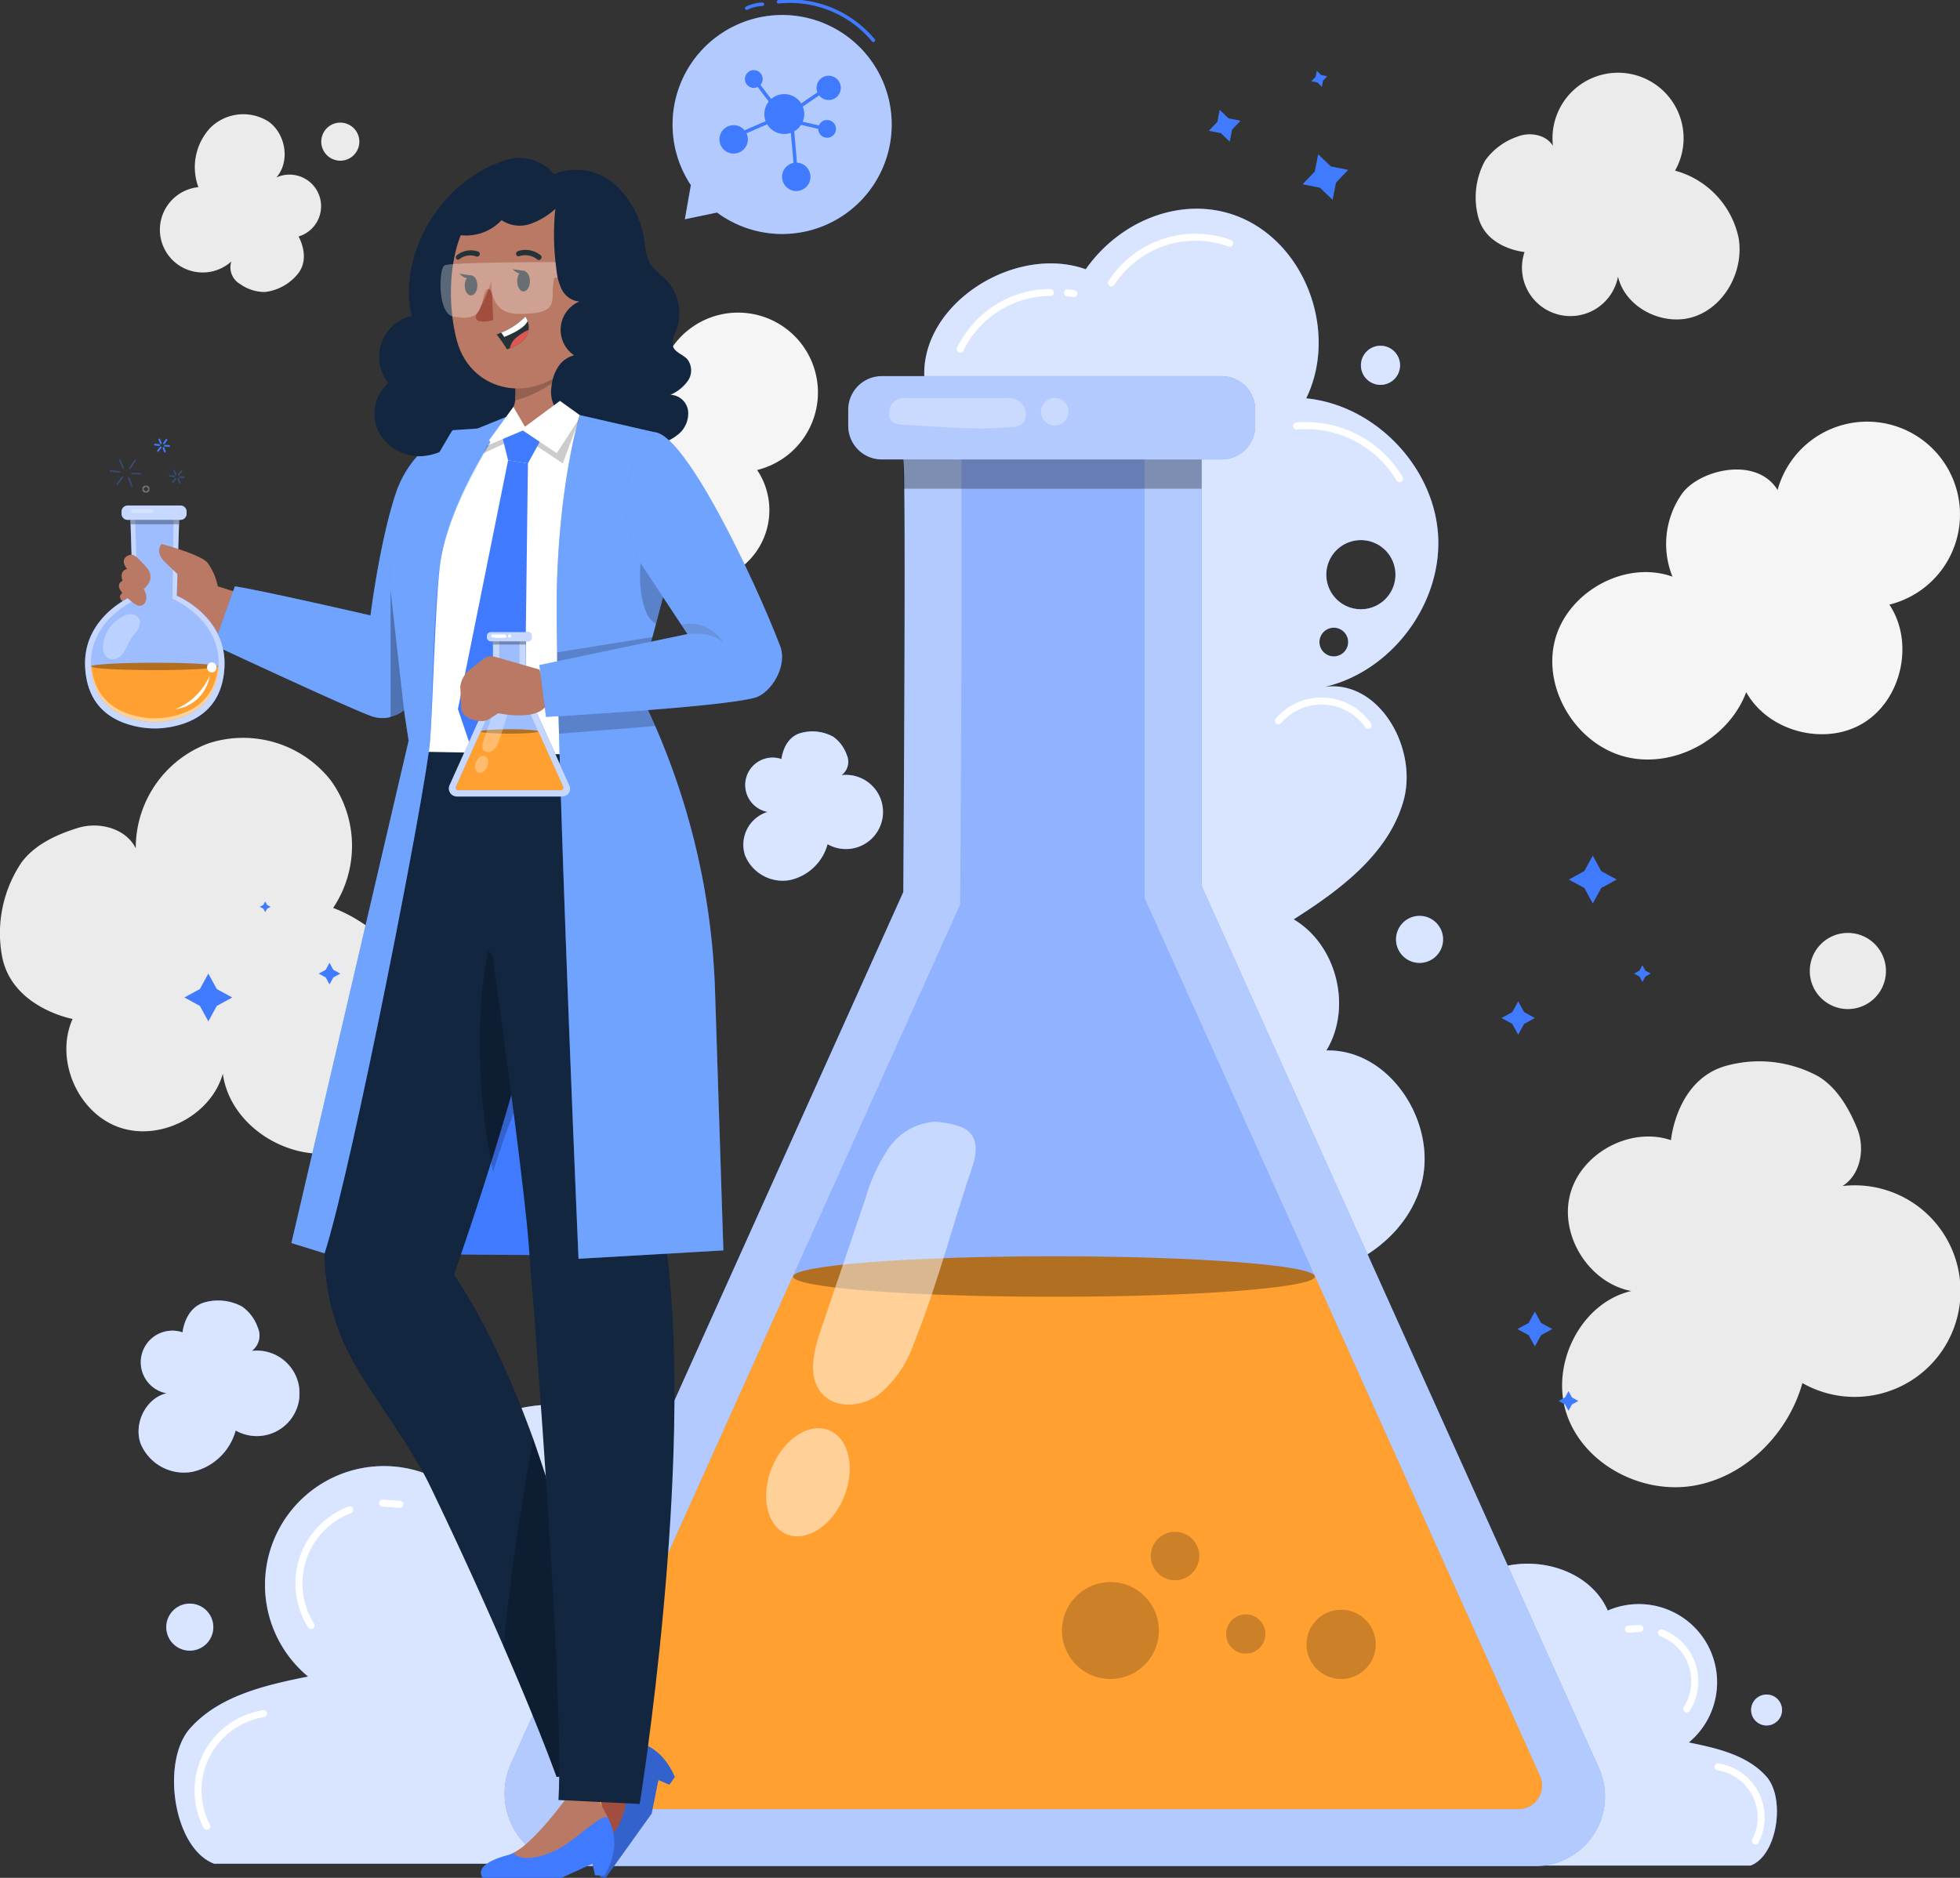 <svg id="Grupo_1032477" data-name="Grupo 1032477" xmlns="http://www.w3.org/2000/svg" xmlns:xlink="http://www.w3.org/1999/xlink" width="280.583" height="268.89" viewBox="0 0 280.583 268.89">
  <rect x="0" y="0" width="280.583" height="268.89" fill="#333333" stroke="none"/>
  <defs>
    <clipPath id="clip-path">
      <rect id="Rectángulo_351902" data-name="Rectángulo 351902" width="280.583" height="268.89" fill="none"/>
    </clipPath>
    <clipPath id="clip-path-4">
      <rect id="Rectángulo_351833" data-name="Rectángulo 351833" width="53.738" height="43.223" fill="none"/>
    </clipPath>
    <clipPath id="clip-path-5">
      <rect id="Rectángulo_351834" data-name="Rectángulo 351834" width="4.428" height="4.428" fill="none"/>
    </clipPath>
    <clipPath id="clip-path-6">
      <rect id="Rectángulo_351835" data-name="Rectángulo 351835" width="19.965" height="21.372" fill="none"/>
    </clipPath>
    <clipPath id="clip-path-7">
      <rect id="Rectángulo_351836" data-name="Rectángulo 351836" width="73.591" height="153.254" fill="none"/>
    </clipPath>
    <clipPath id="clip-path-8">
      <rect id="Rectángulo_351837" data-name="Rectángulo 351837" width="81.713" height="65.724" fill="none"/>
    </clipPath>
    <clipPath id="clip-path-9">
      <rect id="Rectángulo_351838" data-name="Rectángulo 351838" width="139.758" height="193.261" fill="none"/>
    </clipPath>
    <clipPath id="clip-path-10">
      <rect id="Rectángulo_351839" data-name="Rectángulo 351839" width="157.549" height="201.415" fill="none"/>
    </clipPath>
    <clipPath id="clip-path-12">
      <rect id="Rectángulo_351842" data-name="Rectángulo 351842" width="42.712" height="4.197" fill="none"/>
    </clipPath>
    <clipPath id="clip-path-13">
      <rect id="Rectángulo_351844" data-name="Rectángulo 351844" width="58.258" height="11.927" fill="none"/>
    </clipPath>
    <clipPath id="clip-path-14">
      <rect id="Rectángulo_351845" data-name="Rectángulo 351845" width="19.584" height="4.35" fill="none"/>
    </clipPath>
    <clipPath id="clip-path-15">
      <rect id="Rectángulo_351846" data-name="Rectángulo 351846" width="3.941" height="3.941" fill="none"/>
    </clipPath>
    <clipPath id="clip-path-16">
      <rect id="Rectángulo_351847" data-name="Rectángulo 351847" width="23.272" height="40.499" fill="none"/>
    </clipPath>
    <clipPath id="clip-path-17">
      <rect id="Rectángulo_351848" data-name="Rectángulo 351848" width="11.969" height="15.481" fill="none"/>
    </clipPath>
    <clipPath id="clip-path-18">
      <rect id="Rectángulo_351849" data-name="Rectángulo 351849" width="9.909" height="9.909" fill="none"/>
    </clipPath>
    <clipPath id="clip-path-19">
      <rect id="Rectángulo_351850" data-name="Rectángulo 351850" width="13.873" height="13.873" fill="none"/>
    </clipPath>
    <clipPath id="clip-path-20">
      <rect id="Rectángulo_351851" data-name="Rectángulo 351851" width="6.936" height="6.936" fill="none"/>
    </clipPath>
    <clipPath id="clip-path-21">
      <rect id="Rectángulo_351852" data-name="Rectángulo 351852" width="5.615" height="5.615" fill="none"/>
    </clipPath>
    <clipPath id="clip-path-22">
      <rect id="Rectángulo_351853" data-name="Rectángulo 351853" width="23.015" height="24.637" fill="none"/>
    </clipPath>
    <clipPath id="clip-path-23">
      <rect id="Rectángulo_351854" data-name="Rectángulo 351854" width="6.733" height="6.733" fill="none"/>
    </clipPath>
    <clipPath id="clip-path-24">
      <rect id="Rectángulo_351855" data-name="Rectángulo 351855" width="6.733" height="6.732" fill="none"/>
    </clipPath>
    <clipPath id="clip-path-25">
      <rect id="Rectángulo_351856" data-name="Rectángulo 351856" width="5.609" height="5.609" fill="none"/>
    </clipPath>
    <clipPath id="clip-path-27">
      <rect id="Rectángulo_351858" data-name="Rectángulo 351858" width="31.359" height="31.352" fill="none"/>
    </clipPath>
    <clipPath id="clip-path-29">
      <rect id="Rectángulo_351860" data-name="Rectángulo 351860" width="34.162" height="41.215" fill="#b6dffa"/>
    </clipPath>
    <clipPath id="clip-path-30">
      <rect id="Rectángulo_351861" data-name="Rectángulo 351861" width="19.973" height="31.069" fill="none"/>
    </clipPath>
    <clipPath id="clip-path-31">
      <rect id="Rectángulo_351862" data-name="Rectángulo 351862" width="18.279" height="29.088" fill="none"/>
    </clipPath>
    <clipPath id="clip-path-32">
      <rect id="Rectángulo_351863" data-name="Rectángulo 351863" width="9.314" height="2.057" fill="none"/>
    </clipPath>
    <clipPath id="clip-path-33">
      <rect id="Rectángulo_351864" data-name="Rectángulo 351864" width="6.964" height="0.622" fill="none"/>
    </clipPath>
    <clipPath id="clip-path-34">
      <rect id="Rectángulo_351865" data-name="Rectángulo 351865" width="3.182" height="0.536" fill="none"/>
    </clipPath>
    <clipPath id="clip-path-35">
      <rect id="Rectángulo_351866" data-name="Rectángulo 351866" width="18.246" height="7.962" fill="none"/>
    </clipPath>
    <clipPath id="clip-path-36">
      <rect id="Rectángulo_351868" data-name="Rectángulo 351868" width="5.278" height="6.469" fill="none"/>
    </clipPath>
    <clipPath id="clip-path-37">
      <rect id="Rectángulo_351869" data-name="Rectángulo 351869" width="1.517" height="0.344" fill="none"/>
    </clipPath>
    <clipPath id="clip-path-38">
      <rect id="Rectángulo_351870" data-name="Rectángulo 351870" width="0.663" height="1.331" fill="none"/>
    </clipPath>
    <clipPath id="clip-path-39">
      <rect id="Rectángulo_351871" data-name="Rectángulo 351871" width="0.939" height="1.286" fill="none"/>
    </clipPath>
    <clipPath id="clip-path-40">
      <rect id="Rectángulo_351872" data-name="Rectángulo 351872" width="0.617" height="1.35" fill="none"/>
    </clipPath>
    <clipPath id="clip-path-41">
      <rect id="Rectángulo_351873" data-name="Rectángulo 351873" width="0.983" height="1.256" fill="none"/>
    </clipPath>
    <clipPath id="clip-path-42">
      <rect id="Rectángulo_351874" data-name="Rectángulo 351874" width="1.431" height="0.244" fill="none"/>
    </clipPath>
    <clipPath id="clip-path-43">
      <rect id="Rectángulo_351875" data-name="Rectángulo 351875" width="2.178" height="1.912" fill="none"/>
    </clipPath>
    <clipPath id="clip-path-44">
      <rect id="Rectángulo_351876" data-name="Rectángulo 351876" width="0.996" height="0.996" fill="none"/>
    </clipPath>
    <clipPath id="clip-path-45">
      <rect id="Rectángulo_351877" data-name="Rectángulo 351877" width="8.629" height="8.198" fill="none"/>
    </clipPath>
    <clipPath id="clip-path-46">
      <rect id="Rectángulo_351878" data-name="Rectángulo 351878" width="3.043" height="3.149" fill="none"/>
    </clipPath>
    <clipPath id="clip-path-47">
      <rect id="Rectángulo_351879" data-name="Rectángulo 351879" width="17.459" height="7.963" fill="none"/>
    </clipPath>
    <clipPath id="clip-path-48">
      <rect id="Rectángulo_351880" data-name="Rectángulo 351880" width="11.193" height="19.785" fill="none"/>
    </clipPath>
    <clipPath id="clip-path-49">
      <rect id="Rectángulo_351881" data-name="Rectángulo 351881" width="9.015" height="31.658" fill="none"/>
    </clipPath>
    <clipPath id="clip-path-50">
      <rect id="Rectángulo_351882" data-name="Rectángulo 351882" width="15.259" height="48.464" fill="none"/>
    </clipPath>
    <clipPath id="clip-path-51">
      <rect id="Rectángulo_351883" data-name="Rectángulo 351883" width="30.898" height="119.83" fill="#b6dffa"/>
    </clipPath>
    <clipPath id="clip-path-52">
      <rect id="Rectángulo_351884" data-name="Rectángulo 351884" width="1.919" height="18.275" fill="none"/>
    </clipPath>
    <clipPath id="clip-path-53">
      <rect id="Rectángulo_351885" data-name="Rectángulo 351885" width="23.858" height="120.806" fill="#b6dffa"/>
    </clipPath>
    <clipPath id="clip-path-54">
      <rect id="Rectángulo_351886" data-name="Rectángulo 351886" width="4.76" height="14.127" fill="none"/>
    </clipPath>
    <clipPath id="clip-path-55">
      <rect id="Rectángulo_351887" data-name="Rectángulo 351887" width="13.83" height="3.376" fill="none"/>
    </clipPath>
    <clipPath id="clip-path-56">
      <rect id="Rectángulo_351888" data-name="Rectángulo 351888" width="13.7" height="3.494" fill="none"/>
    </clipPath>
    <clipPath id="clip-path-57">
      <rect id="Rectángulo_351889" data-name="Rectángulo 351889" width="13.726" height="6.506" fill="none"/>
    </clipPath>
    <clipPath id="clip-path-58">
      <rect id="Rectángulo_351890" data-name="Rectángulo 351890" width="15.417" height="21.32" fill="none"/>
    </clipPath>
    <clipPath id="clip-path-59">
      <rect id="Rectángulo_351891" data-name="Rectángulo 351891" width="17.38" height="22.219" fill="none"/>
    </clipPath>
    <clipPath id="clip-path-61">
      <rect id="Rectángulo_351894" data-name="Rectángulo 351894" width="4.712" height="0.463" fill="none"/>
    </clipPath>
    <clipPath id="clip-path-62">
      <rect id="Rectángulo_351896" data-name="Rectángulo 351896" width="6.426" height="1.316" fill="none"/>
    </clipPath>
    <clipPath id="clip-path-63">
      <rect id="Rectángulo_351897" data-name="Rectángulo 351897" width="3.655" height="6.361" fill="none"/>
    </clipPath>
    <clipPath id="clip-path-64">
      <rect id="Rectángulo_351898" data-name="Rectángulo 351898" width="1.88" height="2.431" fill="none"/>
    </clipPath>
    <clipPath id="clip-path-65">
      <rect id="Rectángulo_351899" data-name="Rectángulo 351899" width="6.007" height="2.656" fill="none"/>
    </clipPath>
    <clipPath id="clip-path-66">
      <rect id="Rectángulo_351900" data-name="Rectángulo 351900" width="34.738" height="40.763" fill="#b6dffa"/>
    </clipPath>
  </defs>
  <g id="Grupo_1032476" data-name="Grupo 1032476" clip-path="url(#clip-path)">
    <g id="Grupo_1032277" data-name="Grupo 1032277">
      <g id="Grupo_1032276" data-name="Grupo 1032276" clip-path="url(#clip-path)">
        <path id="Trazado_732480" data-name="Trazado 732480" d="M370.348,236.444a17.7,17.7,0,0,1,13.286,1.5c2.645,1.6,4.368,4.569,5.536,7.431s.529,6.639-2.1,8.262a15.149,15.149,0,1,1-5.732,28.217c-2.034,7.243-8.137,13.418-15.552,14.69s-15.649-3-18.142-10.1,1.868-16.059,9.193-17.775c-6.02-1.136-10.308-7.926-8.749-13.85s8.636-9.721,14.435-7.746c0,0,.756-8.612,7.827-10.631" transform="translate(-123.315 -83.81)" fill="#ebebeb"/>
        <path id="Trazado_732481" data-name="Trazado 732481" d="M328.157,37.006a10.957,10.957,0,0,1,.93-8.23,9.365,9.365,0,0,1,4.6-3.429c1.773-.724,4.113-.328,5.118,1.3A9.384,9.384,0,1,1,356.286,30.2a12.69,12.69,0,0,1,9.1,9.633c.788,4.594-1.858,9.694-6.255,11.239s-9.948-1.157-11.011-5.695a6.934,6.934,0,1,1-13.377-3.522s-5.334-.469-6.585-4.848" transform="translate(-116.496 -5.767)" fill="#ebebeb"/>
        <path id="Trazado_732482" data-name="Trazado 732482" d="M.289,195.151a18.139,18.139,0,0,1,2.8-13.42c1.885-2.548,5.079-4.024,8.112-4.944s6.828.092,8.234,2.931A15.965,15.965,0,0,1,29.84,164.693a15.964,15.964,0,0,1,17.5,5.285,15.964,15.964,0,0,1,.351,18.275c7.2,2.765,12.924,9.583,13.516,17.273s-4.551,15.691-12.034,17.56S32.957,219.652,31.9,212.011c-1.733,6.037-9.072,9.77-14.971,7.614s-9.1-9.741-6.535-15.472c0,0-8.72-1.591-10.107-9" transform="translate(0 -58.25)" fill="#ebebeb"/>
        <path id="Trazado_732483" data-name="Trazado 732483" d="M55.277,48.212a7.152,7.152,0,0,1-4.731,2.614,6.117,6.117,0,0,1-3.564-1.154,2.758,2.758,0,0,1-1.241-3.216,6.124,6.124,0,1,1-4.714-10.643,8.284,8.284,0,0,1,1.689-8.482,6.721,6.721,0,0,1,8.344-.917c2.483,1.756,3.142,5.731,1.129,8.011a4.525,4.525,0,1,1,3.18,8.45s1.765,3.017-.093,5.336" transform="translate(-12.628 -9.013)" fill="#ebebeb"/>
        <path id="Trazado_732484" data-name="Trazado 732484" d="M412.85,212.7a5.452,5.452,0,1,1-5.452-5.452,5.452,5.452,0,0,1,5.452,5.452" transform="translate(-142.867 -73.664)" fill="#ebebeb"/>
        <path id="Trazado_732485" data-name="Trazado 732485" d="M76.8,29.964a2.726,2.726,0,1,1-2.726-2.726A2.726,2.726,0,0,1,76.8,29.964" transform="translate(-25.358 -9.681)" fill="#ebebeb"/>
        <path id="Trazado_732486" data-name="Trazado 732486" d="M377.012,103.463c-3.071-4.951-11.248-2.863-13.679.52a12.527,12.527,0,0,0-1.37,11.886c-6.766-2.423-15.059,2.172-16.836,9.135s3.063,14.831,10.019,16.637,14.864-2.5,17.371-9.236c3.138,5.649,11.269,7.79,16.781,4.418s7.311-11.585,3.711-16.951a13.292,13.292,0,1,0-16-16.409" transform="translate(-122.54 -33.297)" fill="#f5f5f5"/>
        <path id="Trazado_732487" data-name="Trazado 732487" d="M131.512,77.872c-2.641-4.259-9.674-2.462-11.765.447a10.775,10.775,0,0,0-1.179,10.223c-5.819-2.084-12.952,1.868-14.481,7.857s2.634,12.757,8.618,14.311,12.784-2.151,14.942-7.944a10.339,10.339,0,1,0,17.625-10.78,11.433,11.433,0,1,0-13.759-14.113" transform="translate(-36.883 -24.687)" fill="#f5f5f5"/>
      </g>
    </g>
    <g id="Grupo_1032348" data-name="Grupo 1032348">
      <g id="Grupo_1032347" data-name="Grupo 1032347" clip-path="url(#clip-path)">
        <path id="Trazado_732488" data-name="Trazado 732488" d="M312.544,363.745c1.452-6.428,5.314-12.668,11.364-15.283s14.258-.417,16.891,5.624a11.195,11.195,0,0,1,11.6,18.889c4.041.82,8.377,1.8,11.115,4.888s1.593,11.273-2.262,12.736H311.642c-.6-6.562-.549-20.426.9-26.854" transform="translate(-110.641 -123.471)" fill="#407bff"/>
        <g id="Grupo_1032280" data-name="Grupo 1032280" transform="translate(200.639 223.906)" opacity="0.8">
          <g id="Grupo_1032279" data-name="Grupo 1032279">
            <g id="Grupo_1032278" data-name="Grupo 1032278" clip-path="url(#clip-path-4)">
              <path id="Trazado_732489" data-name="Trazado 732489" d="M312.544,363.745c1.452-6.428,5.314-12.668,11.364-15.283s14.258-.417,16.891,5.624a11.195,11.195,0,0,1,11.6,18.889c4.041.82,8.377,1.8,11.115,4.888s1.593,11.273-2.262,12.736H311.642c-.6-6.562-.549-20.426.9-26.854" transform="translate(-311.28 -347.377)" fill="#fff"/>
            </g>
          </g>
        </g>
        <path id="Trazado_732490" data-name="Trazado 732490" d="M388.915,378.658a2.214,2.214,0,1,0,2.213-2.214,2.213,2.213,0,0,0-2.213,2.214" transform="translate(-138.235 -133.803)" fill="#407bff"/>
        <g id="Grupo_1032283" data-name="Grupo 1032283" transform="translate(250.68 242.641)" opacity="0.8">
          <g id="Grupo_1032282" data-name="Grupo 1032282">
            <g id="Grupo_1032281" data-name="Grupo 1032281" clip-path="url(#clip-path-5)">
              <path id="Trazado_732491" data-name="Trazado 732491" d="M388.915,378.658a2.214,2.214,0,1,0,2.213-2.214,2.213,2.213,0,0,0-2.213,2.214" transform="translate(-388.915 -376.444)" fill="#fff"/>
            </g>
          </g>
        </g>
        <path id="Trazado_732492" data-name="Trazado 732492" d="M372.627,373.631a7.416,7.416,0,0,0-3.634-10.891" transform="translate(-131.154 -128.932)" fill="none" stroke="#fff" stroke-linecap="round" stroke-linejoin="round" stroke-width="1"/>
        <path id="Trazado_732493" data-name="Trazado 732493" d="M363.3,361.761l-1.63.11" transform="translate(-128.55 -128.584)" fill="none" stroke="#fff" stroke-linecap="round" stroke-linejoin="round" stroke-width="1"/>
        <path id="Trazado_732494" data-name="Trazado 732494" d="M386.922,403.123a7.326,7.326,0,0,0-5.346-10.606" transform="translate(-135.627 -139.516)" fill="none" stroke="#fff" stroke-linecap="round" stroke-linejoin="round" stroke-width="1"/>
        <path id="Trazado_732495" data-name="Trazado 732495" d="M173.3,162.72a6.2,6.2,0,0,1,4.657.527,5.3,5.3,0,0,1,1.94,2.6,2.39,2.39,0,0,1-.737,2.9,5.31,5.31,0,1,1-2.008,9.889,7.181,7.181,0,0,1-5.452,5.149,5.827,5.827,0,0,1-6.359-3.539,4.915,4.915,0,0,1,3.222-6.23,3.924,3.924,0,1,1,1.993-7.57s.265-3.018,2.743-3.727" transform="translate(-58.682 -57.756)" fill="#407bff"/>
        <g id="Grupo_1032286" data-name="Grupo 1032286" transform="translate(106.415 104.736)" opacity="0.8">
          <g id="Grupo_1032285" data-name="Grupo 1032285">
            <g id="Grupo_1032284" data-name="Grupo 1032284" clip-path="url(#clip-path-6)">
              <path id="Trazado_732496" data-name="Trazado 732496" d="M173.3,162.72a6.2,6.2,0,0,1,4.657.527,5.3,5.3,0,0,1,1.94,2.6,2.39,2.39,0,0,1-.737,2.9,5.31,5.31,0,1,1-2.008,9.889,7.181,7.181,0,0,1-5.452,5.149,5.827,5.827,0,0,1-6.359-3.539,4.915,4.915,0,0,1,3.222-6.23,3.924,3.924,0,1,1,1.993-7.57s.265-3.018,2.743-3.727" transform="translate(-165.096 -162.492)" fill="#fff"/>
            </g>
          </g>
        </g>
        <path id="Trazado_732497" data-name="Trazado 732497" d="M262.834,166.893c3.738-6.125,1.5-15.116-4.678-18.771,6.647-4.224,13.54-9.348,15.705-16.92s-3.514-17.489-11.308-16.357c9.61-2.191,16.893-11.935,16.272-21.772s-9.07-18.589-18.879-19.554c4.19-8.567.733-20.085-7.483-24.928s-18.606-1.369-24.073,6.446c-10.374-3.69-24.274,5.334-23.042,16.276l9.219,26.78a311.642,311.642,0,0,0,7.51,59.8c2.05,9.087,4.578,18.247,9.617,26.082s12.972,14.267,22.21,15.475,19.49-3.922,22.348-12.787-4.106-20.008-13.418-19.764m4.943-73.08a4.949,4.949,0,1,1-4.949,4.949,4.949,4.949,0,0,1,4.949-4.949M263.9,106.36a2.054,2.054,0,1,1-2.054,2.054,2.054,2.054,0,0,1,2.054-2.054" transform="translate(-72.961 -16.48)" fill="#407bff"/>
        <g id="Grupo_1032289" data-name="Grupo 1032289" transform="translate(132.31 29.886)" opacity="0.8">
          <g id="Grupo_1032288" data-name="Grupo 1032288">
            <g id="Grupo_1032287" data-name="Grupo 1032287" clip-path="url(#clip-path-7)">
              <path id="Trazado_732498" data-name="Trazado 732498" d="M262.834,166.893c3.738-6.125,1.5-15.116-4.678-18.771,6.647-4.224,13.54-9.348,15.705-16.92s-3.514-17.489-11.308-16.357c9.61-2.191,16.893-11.935,16.272-21.772s-9.07-18.589-18.879-19.554c4.19-8.567.733-20.085-7.483-24.928s-18.606-1.369-24.073,6.446c-10.374-3.69-24.274,5.334-23.042,16.276l9.219,26.78a311.642,311.642,0,0,0,7.51,59.8c2.05,9.087,4.578,18.247,9.617,26.082s12.972,14.267,22.21,15.475,19.49-3.922,22.348-12.787-4.106-20.008-13.418-19.764m4.943-73.08a4.949,4.949,0,1,1-4.949,4.949,4.949,4.949,0,0,1,4.949-4.949M263.9,106.36a2.054,2.054,0,1,1-2.054,2.054,2.054,2.054,0,0,1,2.054-2.054" transform="translate(-205.271 -46.366)" fill="#fff"/>
            </g>
          </g>
        </g>
        <path id="Trazado_732499" data-name="Trazado 732499" d="M118.445,336.938c-2.207-9.774-8.082-19.261-17.28-23.238s-21.68-.634-25.683,8.553a17.022,17.022,0,0,0-17.64,28.722c-6.144,1.247-12.739,2.744-16.9,7.432s-2.422,17.141,3.439,19.366h75.438c.916-9.978.835-31.059-1.372-40.834" transform="translate(-13.739 -110.914)" fill="#407bff"/>
        <g id="Grupo_1032292" data-name="Grupo 1032292" transform="translate(24.916 201.135)" opacity="0.8">
          <g id="Grupo_1032291" data-name="Grupo 1032291">
            <g id="Grupo_1032290" data-name="Grupo 1032290" clip-path="url(#clip-path-8)">
              <path id="Trazado_732500" data-name="Trazado 732500" d="M118.445,336.938c-2.207-9.774-8.082-19.261-17.28-23.238s-21.68-.634-25.683,8.553a17.022,17.022,0,0,0-17.64,28.722c-6.144,1.247-12.739,2.744-16.9,7.432s-2.422,17.141,3.439,19.366h75.438c.916-9.978.835-31.059-1.372-40.834" transform="translate(-38.655 -312.049)" fill="#fff"/>
            </g>
          </g>
        </g>
        <path id="Trazado_732501" data-name="Trazado 732501" d="M250.888,281.981c0,1.6-16.721,2.9-37.348,2.9s-37.347-1.3-37.347-2.9,16.721-2.9,37.347-2.9,37.348,1.3,37.348,2.9" transform="translate(-62.626 -99.197)"/>
        <g id="Grupo_1032295" data-name="Grupo 1032295" transform="translate(81.001 65.787)" opacity="0.3">
          <g id="Grupo_1032294" data-name="Grupo 1032294">
            <g id="Grupo_1032293" data-name="Grupo 1032293" clip-path="url(#clip-path-9)">
              <path id="Trazado_732502" data-name="Trazado 732502" d="M125.971,290.558l56.147-124.771.012-1.72c0-.154.109-15.569.163-30.839.032-8.979.039-16.155.021-21.329,0-.587,0-9.3-.005-9.836h26.226v62.826l56.59,125.668a3.38,3.38,0,0,1-3.082,4.768H129.053a3.38,3.38,0,0,1-3.082-4.767" transform="translate(-125.669 -102.064)" fill="#407bff"/>
            </g>
          </g>
        </g>
        <path id="Trazado_732503" data-name="Trazado 732503" d="M241.834,95.487H193.2a4.81,4.81,0,0,1-4.81-4.81V88.37a4.81,4.81,0,0,1,4.81-4.81h48.639a4.81,4.81,0,0,1,4.81,4.81v2.308a4.81,4.81,0,0,1-4.81,4.81" transform="translate(-66.96 -29.7)" fill="#407bff"/>
        <path id="Trazado_732504" data-name="Trazado 732504" d="M169.139,102.064c.436,0,0,61.947,0,61.947L112.986,288.8a10.411,10.411,0,0,0,9.494,14.684H259.625a9.969,9.969,0,0,0,9.09-14.062L211.851,163.139V102.064Z" transform="translate(-39.829 -36.277)" fill="#407bff"/>
        <g id="Grupo_1032298" data-name="Grupo 1032298" transform="translate(72.23 65.787)" opacity="0.6">
          <g id="Grupo_1032297" data-name="Grupo 1032297">
            <g id="Grupo_1032296" data-name="Grupo 1032296" clip-path="url(#clip-path-10)">
              <path id="Trazado_732505" data-name="Trazado 732505" d="M169.143,102.064c.436,0,0,61.947,0,61.947L112.99,288.8a10.411,10.411,0,0,0,9.494,14.684H259.629a9.969,9.969,0,0,0,9.09-14.062L211.855,163.139V102.064Z" transform="translate(-112.061 -102.064)" fill="#fff"/>
            </g>
          </g>
        </g>
        <g id="Grupo_1032301" data-name="Grupo 1032301" transform="translate(81.001 65.787)" opacity="0.3">
          <g id="Grupo_1032300" data-name="Grupo 1032300">
            <g id="Grupo_1032299" data-name="Grupo 1032299" clip-path="url(#clip-path-9)">
              <path id="Trazado_732506" data-name="Trazado 732506" d="M125.971,290.558l56.147-124.771.012-1.72c0-.154.109-15.569.163-30.839.032-8.979.039-16.155.021-21.329,0-.587,0-9.3-.005-9.836h26.226v62.826l56.59,125.668a3.38,3.38,0,0,1-3.082,4.768H129.053a3.38,3.38,0,0,1-3.082-4.767" transform="translate(-125.669 -102.064)" fill="#407bff"/>
            </g>
          </g>
        </g>
        <g id="Grupo_1032304" data-name="Grupo 1032304" transform="translate(129.309 65.787)" opacity="0.3">
          <g id="Grupo_1032303" data-name="Grupo 1032303">
            <g id="Grupo_1032302" data-name="Grupo 1032302" clip-path="url(#clip-path-12)">
              <rect id="Rectángulo_351841" data-name="Rectángulo 351841" width="42.712" height="4.197" transform="translate(0 0)"/>
            </g>
          </g>
        </g>
        <path id="Trazado_732507" data-name="Trazado 732507" d="M265.125,354.914,232.8,283.127l-25.4.093-10.656.039-38.585.141-32.182,71.516a3.38,3.38,0,0,0,3.082,4.767h132.99a3.38,3.38,0,0,0,3.082-4.768" transform="translate(-44.668 -100.634)" fill="#ffa031"/>
        <path id="Trazado_732508" data-name="Trazado 732508" d="M250.839,281.981c0,1.6-16.721,2.9-37.348,2.9s-37.347-1.3-37.347-2.9,16.721-2.9,37.347-2.9,37.348,1.3,37.348,2.9" transform="translate(-62.608 -99.197)" fill="#b16f22"/>
        <g id="Grupo_1032310" data-name="Grupo 1032310" transform="translate(121.426 53.86)" opacity="0.6">
          <g id="Grupo_1032309" data-name="Grupo 1032309">
            <g id="Grupo_1032308" data-name="Grupo 1032308" clip-path="url(#clip-path-13)">
              <path id="Trazado_732510" data-name="Trazado 732510" d="M241.834,95.487H193.2a4.81,4.81,0,0,1-4.81-4.81V88.37a4.81,4.81,0,0,1,4.81-4.81h48.639a4.81,4.81,0,0,1,4.81,4.81v2.308a4.81,4.81,0,0,1-4.81,4.81" transform="translate(-188.386 -83.56)" fill="#fff"/>
            </g>
          </g>
        </g>
        <g id="Grupo_1032313" data-name="Grupo 1032313" transform="translate(127.271 56.99)" opacity="0.3">
          <g id="Grupo_1032312" data-name="Grupo 1032312">
            <g id="Grupo_1032311" data-name="Grupo 1032311" clip-path="url(#clip-path-14)">
              <path id="Trazado_732511" data-name="Trazado 732511" d="M216.269,89.006a3.225,3.225,0,0,0-2.263-.59l-14.023.006a2.293,2.293,0,0,0-2.055.759c-.516.714-1.179,3.008,1.428,3.06,6.06.3,10.251.822,15.892.307a1.8,1.8,0,0,0,1.568-.78,2.469,2.469,0,0,0-.547-2.761" transform="translate(-197.453 -88.416)" fill="#fff"/>
            </g>
          </g>
        </g>
        <g id="Grupo_1032316" data-name="Grupo 1032316" transform="translate(149.032 56.99)" opacity="0.3">
          <g id="Grupo_1032315" data-name="Grupo 1032315">
            <g id="Grupo_1032314" data-name="Grupo 1032314" clip-path="url(#clip-path-15)">
              <path id="Trazado_732512" data-name="Trazado 732512" d="M235.155,90.386a1.97,1.97,0,1,1-1.97-1.97,1.97,1.97,0,0,1,1.97,1.97" transform="translate(-231.214 -88.416)" fill="#fff"/>
            </g>
          </g>
        </g>
        <g id="Grupo_1032319" data-name="Grupo 1032319" transform="translate(116.397 160.624)" opacity="0.5">
          <g id="Grupo_1032318" data-name="Grupo 1032318">
            <g id="Grupo_1032317" data-name="Grupo 1032317" clip-path="url(#clip-path-16)">
              <path id="Trazado_732513" data-name="Trazado 732513" d="M202.617,250.406c2.145,1.611.941,4.717.52,5.975-3.022,9.026-4.652,15.8-8.179,24.691a16.122,16.122,0,0,1-4.99,7.2c-2.372,1.756-6.089,2.077-8.071-.11-2.148-2.371-1.245-6.092-.217-9.121l6.383-18.8a25.694,25.694,0,0,1,3.338-7.247,8.684,8.684,0,0,1,6.723-3.8s3.2.236,4.493,1.207" transform="translate(-180.583 -249.199)" fill="#fff"/>
            </g>
          </g>
        </g>
        <g id="Grupo_1032322" data-name="Grupo 1032322" transform="translate(109.677 204.507)" opacity="0.5">
          <g id="Grupo_1032321" data-name="Grupo 1032321">
            <g id="Grupo_1032320" data-name="Grupo 1032320" clip-path="url(#clip-path-17)">
              <path id="Trazado_732514" data-name="Trazado 732514" d="M181.305,327.118c-1.67,4.114-5.336,6.511-8.187,5.354s-3.809-5.432-2.138-9.546,5.336-6.511,8.187-5.353,3.808,5.431,2.138,9.545" transform="translate(-170.158 -317.281)" fill="#fff"/>
            </g>
          </g>
        </g>
        <g id="Grupo_1032325" data-name="Grupo 1032325" transform="translate(187.037 230.504)" opacity="0.2">
          <g id="Grupo_1032324" data-name="Grupo 1032324">
            <g id="Grupo_1032323" data-name="Grupo 1032323" clip-path="url(#clip-path-18)">
              <path id="Trazado_732515" data-name="Trazado 732515" d="M300.086,362.569a4.955,4.955,0,1,1-4.955-4.955,4.955,4.955,0,0,1,4.955,4.955" transform="translate(-290.177 -357.614)"/>
            </g>
          </g>
        </g>
        <g id="Grupo_1032328" data-name="Grupo 1032328" transform="translate(152.024 226.541)" opacity="0.2">
          <g id="Grupo_1032327" data-name="Grupo 1032327">
            <g id="Grupo_1032326" data-name="Grupo 1032326" clip-path="url(#clip-path-19)">
              <path id="Trazado_732516" data-name="Trazado 732516" d="M249.73,358.4a6.936,6.936,0,1,1-6.936-6.936,6.936,6.936,0,0,1,6.936,6.936" transform="translate(-235.857 -351.465)"/>
            </g>
          </g>
        </g>
        <g id="Grupo_1032331" data-name="Grupo 1032331" transform="translate(164.742 219.339)" opacity="0.2">
          <g id="Grupo_1032330" data-name="Grupo 1032330">
            <g id="Grupo_1032329" data-name="Grupo 1032329" clip-path="url(#clip-path-20)">
              <path id="Trazado_732517" data-name="Trazado 732517" d="M262.523,343.76a3.468,3.468,0,1,1-3.468-3.468,3.468,3.468,0,0,1,3.468,3.468" transform="translate(-255.587 -340.292)"/>
            </g>
          </g>
        </g>
        <g id="Grupo_1032334" data-name="Grupo 1032334" transform="translate(175.531 231.165)" opacity="0.2">
          <g id="Grupo_1032333" data-name="Grupo 1032333">
            <g id="Grupo_1032332" data-name="Grupo 1032332" clip-path="url(#clip-path-21)">
              <path id="Trazado_732518" data-name="Trazado 732518" d="M277.941,361.447a2.808,2.808,0,1,1-2.808-2.808,2.807,2.807,0,0,1,2.808,2.808" transform="translate(-272.327 -358.639)"/>
            </g>
          </g>
        </g>
        <path id="Trazado_732519" data-name="Trazado 732519" d="M40.235,289.178a7.15,7.15,0,0,1,5.368.607,6.116,6.116,0,0,1,2.237,3,2.756,2.756,0,0,1-.85,3.338,6.121,6.121,0,1,1-2.316,11.4,8.278,8.278,0,0,1-6.284,5.935,6.716,6.716,0,0,1-7.33-4.08c-1.007-2.868.755-6.488,3.714-7.182a4.523,4.523,0,1,1,2.3-8.725s.306-3.48,3.163-4.3" transform="translate(-10.939 -102.691)" fill="#407bff"/>
        <g id="Grupo_1032337" data-name="Grupo 1032337" transform="translate(19.837 186.223)" opacity="0.8">
          <g id="Grupo_1032336" data-name="Grupo 1032336">
            <g id="Grupo_1032335" data-name="Grupo 1032335" clip-path="url(#clip-path-22)">
              <path id="Trazado_732520" data-name="Trazado 732520" d="M40.235,289.178a7.15,7.15,0,0,1,5.368.607,6.116,6.116,0,0,1,2.237,3,2.756,2.756,0,0,1-.85,3.338,6.121,6.121,0,1,1-2.316,11.4,8.278,8.278,0,0,1-6.284,5.935,6.716,6.716,0,0,1-7.33-4.08c-1.007-2.868.755-6.488,3.714-7.182a4.523,4.523,0,1,1,2.3-8.725s.306-3.48,3.163-4.3" transform="translate(-30.775 -288.914)" fill="#fff"/>
            </g>
          </g>
        </g>
        <path id="Trazado_732521" data-name="Trazado 732521" d="M43.663,359.615a3.366,3.366,0,1,1-3.367-3.367,3.367,3.367,0,0,1,3.367,3.367" transform="translate(-13.127 -126.624)" fill="#407bff"/>
        <g id="Grupo_1032340" data-name="Grupo 1032340" transform="translate(23.804 229.624)" opacity="0.8">
          <g id="Grupo_1032339" data-name="Grupo 1032339">
            <g id="Grupo_1032338" data-name="Grupo 1032338" clip-path="url(#clip-path-23)">
              <path id="Trazado_732522" data-name="Trazado 732522" d="M43.663,359.615a3.366,3.366,0,1,1-3.367-3.367,3.367,3.367,0,0,1,3.367,3.367" transform="translate(-36.931 -356.248)" fill="#fff"/>
            </g>
          </g>
        </g>
        <path id="Trazado_732523" data-name="Trazado 732523" d="M316.788,206.83a3.366,3.366,0,1,1-3.367-3.366,3.367,3.367,0,0,1,3.367,3.366" transform="translate(-110.206 -72.319)" fill="#407bff"/>
        <g id="Grupo_1032343" data-name="Grupo 1032343" transform="translate(199.85 131.145)" opacity="0.8">
          <g id="Grupo_1032342" data-name="Grupo 1032342">
            <g id="Grupo_1032341" data-name="Grupo 1032341" clip-path="url(#clip-path-24)">
              <path id="Trazado_732524" data-name="Trazado 732524" d="M316.788,206.83a3.366,3.366,0,1,1-3.367-3.366,3.367,3.367,0,0,1,3.367,3.366" transform="translate(-310.056 -203.464)" fill="#fff"/>
            </g>
          </g>
        </g>
        <path id="Trazado_732525" data-name="Trazado 732525" d="M307.854,79.605a2.8,2.8,0,1,1-2.8-2.8,2.8,2.8,0,0,1,2.8,2.8" transform="translate(-107.43 -27.298)" fill="#407bff"/>
        <g id="Grupo_1032346" data-name="Grupo 1032346" transform="translate(194.815 49.503)" opacity="0.8">
          <g id="Grupo_1032345" data-name="Grupo 1032345">
            <g id="Grupo_1032344" data-name="Grupo 1032344" clip-path="url(#clip-path-25)">
              <path id="Trazado_732526" data-name="Trazado 732526" d="M307.854,79.605a2.8,2.8,0,1,1-2.8-2.8,2.8,2.8,0,0,1,2.8,2.8" transform="translate(-302.245 -76.801)" fill="#fff"/>
            </g>
          </g>
        </g>
        <path id="Trazado_732527" data-name="Trazado 732527" d="M246.856,59.242a14.322,14.322,0,0,1,16.911-5.675" transform="translate(-87.742 -18.737)" fill="none" stroke="#fff" stroke-linecap="round" stroke-linejoin="round" stroke-width="1"/>
        <path id="Trazado_732528" data-name="Trazado 732528" d="M226.156,64.978a14.374,14.374,0,0,0-12.877,8.113" transform="translate(-75.808 -23.095)" fill="none" stroke="#fff" stroke-linecap="round" stroke-linejoin="round" stroke-width="1"/>
        <path id="Trazado_732529" data-name="Trazado 732529" d="M237.089,65.04l.914.118" transform="translate(-84.271 -23.118)" fill="none" stroke="#fff" stroke-linecap="round" stroke-linejoin="round" stroke-width="1"/>
        <path id="Trazado_732530" data-name="Trazado 732530" d="M288,94.6a15.577,15.577,0,0,1,14.715,7.537" transform="translate(-102.367 -33.6)" fill="none" stroke="#fff" stroke-linecap="round" stroke-linejoin="round" stroke-width="1"/>
        <path id="Trazado_732531" data-name="Trazado 732531" d="M283.951,158.562a8.122,8.122,0,0,1,12.826.657" transform="translate(-100.927 -55.354)" fill="none" stroke="#fff" stroke-linecap="round" stroke-linejoin="round" stroke-width="1"/>
        <path id="Trazado_732532" data-name="Trazado 732532" d="M68.144,351.971A11.279,11.279,0,0,1,73.67,335.41" transform="translate(-23.608 -119.218)" fill="none" stroke="#fff" stroke-linecap="round" stroke-linejoin="round" stroke-width="1"/>
        <path id="Trazado_732533" data-name="Trazado 732533" d="M84.964,333.921l2.479.168" transform="translate(-30.199 -118.688)" fill="none" stroke="#fff" stroke-linecap="round" stroke-linejoin="round" stroke-width="1"/>
        <path id="Trazado_732534" data-name="Trazado 732534" d="M45.248,396.815a11.139,11.139,0,0,1,8.129-16.126" transform="translate(-15.647 -135.312)" fill="none" stroke="#fff" stroke-linecap="round" stroke-linejoin="round" stroke-width="1"/>
      </g>
    </g>
    <path id="Trazado_732535" data-name="Trazado 732535" d="M44.383,216.28l1.21,2.212,2.212,1.21-2.212,1.21-1.21,2.212-1.21-2.212L40.96,219.7l2.213-1.21Z" transform="translate(-14.559 -76.874)" fill="#407bff"/>
    <path id="Trazado_732536" data-name="Trazado 732536" d="M351.862,190.084l1.21,2.212,2.213,1.21-2.213,1.21-1.21,2.212-1.21-2.212-2.212-1.21,2.212-1.21Z" transform="translate(-123.849 -67.563)" fill="#407bff"/>
    <path id="Trazado_732537" data-name="Trazado 732537" d="M339.513,291.38l.882,1.612,1.612.882-1.612.882-.882,1.612-.882-1.612-1.612-.882,1.612-.882Z" transform="translate(-119.79 -103.568)" fill="#407bff"/>
    <path id="Trazado_732538" data-name="Trazado 732538" d="M347.577,309.031l.5.914.914.5-.914.5-.5.914-.5-.914-.914-.5.914-.5Z" transform="translate(-123.04 -109.841)" fill="#407bff"/>
    <path id="Trazado_732539" data-name="Trazado 732539" d="M335.87,222.45l.844,1.542,1.543.844-1.543.844-.844,1.542-.844-1.542-1.543-.844,1.543-.844Z" transform="translate(-118.533 -79.067)" fill="#407bff"/>
    <path id="Trazado_732540" data-name="Trazado 732540" d="M72.335,213.891l.545,1,1,.545-1,.544-.545,1-.545-1-1-.544,1-.545Z" transform="translate(-25.163 -76.025)" fill="#407bff"/>
    <path id="Trazado_732541" data-name="Trazado 732541" d="M364.117,214.429l.422.772.771.422-.771.422-.422.771-.422-.771-.772-.422.772-.422Z" transform="translate(-128.997 -76.216)" fill="#407bff"/>
    <path id="Trazado_732542" data-name="Trazado 732542" d="M291.536,34.277l1.822,1.744,2.475.485-1.744,1.822L293.6,40.8l-1.822-1.744-2.474-.485,1.744-1.822Z" transform="translate(-102.831 -12.183)" fill="#407bff"/>
    <path id="Trazado_732543" data-name="Trazado 732543" d="M270.026,24.408l1.27,1.216,1.725.338-1.216,1.27-.338,1.725-1.27-1.216-1.725-.338,1.216-1.27Z" transform="translate(-95.425 -8.675)" fill="#407bff"/>
    <path id="Trazado_732544" data-name="Trazado 732544" d="M292.028,15.733l.636.608.862.169-.608.636-.169.862-.636-.608-.862-.169.608-.635Z" transform="translate(-103.522 -5.592)" fill="#407bff"/>
    <path id="Trazado_732545" data-name="Trazado 732545" d="M58.479,200.251l.271.5.5.271-.5.271-.271.5-.271-.5-.5-.271.5-.271Z" transform="translate(-20.513 -71.177)" fill="#407bff"/>
    <g id="Grupo_1032353" data-name="Grupo 1032353">
      <g id="Grupo_1032352" data-name="Grupo 1032352" clip-path="url(#clip-path)">
        <path id="Trazado_732546" data-name="Trazado 732546" d="M156.6,5.821a15.677,15.677,0,1,1-.857,25.8l-4.609.963.863-4.9c-.048-.073-.1-.138-.151-.212A15.677,15.677,0,0,1,156.6,5.821" transform="translate(-53.092 -1.19)" fill="#407bff"/>
        <path id="Trazado_732547" data-name="Trazado 732547" d="M186.495,5.868A15.541,15.541,0,0,0,172.916.345" transform="translate(-61.461 -0.089)" fill="none" stroke="#407bff" stroke-linecap="round" stroke-linejoin="round" stroke-width="0.5"/>
        <path id="Trazado_732548" data-name="Trazado 732548" d="M168.09.941a5.666,5.666,0,0,0-2.246.567" transform="translate(-58.947 -0.334)" fill="none" stroke="#407bff" stroke-linecap="round" stroke-linejoin="round" stroke-width="0.5"/>
        <g id="Grupo_1032351" data-name="Grupo 1032351" transform="translate(96.277 2.157)" opacity="0.6">
          <g id="Grupo_1032350" data-name="Grupo 1032350">
            <g id="Grupo_1032349" data-name="Grupo 1032349" clip-path="url(#clip-path-27)">
              <path id="Trazado_732549" data-name="Trazado 732549" d="M156.6,5.821a15.677,15.677,0,1,1-.857,25.8l-4.609.963.863-4.9c-.048-.073-.1-.138-.151-.212A15.677,15.677,0,0,1,156.6,5.821" transform="translate(-149.369 -3.347)" fill="#fff"/>
            </g>
          </g>
        </g>
        <path id="Trazado_732550" data-name="Trazado 732550" d="M175.47,23.762a2.856,2.856,0,1,1-2.856-2.856,2.856,2.856,0,0,1,2.856,2.856" transform="translate(-60.339 -7.431)" fill="#407bff"/>
        <path id="Trazado_732551" data-name="Trazado 732551" d="M163.856,29.842a2.033,2.033,0,1,1-2.033-2.033,2.033,2.033,0,0,1,2.033,2.033" transform="translate(-56.796 -9.884)" fill="#407bff"/>
        <path id="Trazado_732552" data-name="Trazado 732552" d="M167.982,16.85a1.27,1.27,0,1,1-1.27-1.27,1.27,1.27,0,0,1,1.27,1.27" transform="translate(-58.804 -5.538)" fill="#407bff"/>
        <path id="Trazado_732553" data-name="Trazado 732553" d="M184.264,27.928a1.27,1.27,0,1,1-1.27-1.27,1.27,1.27,0,0,1,1.27,1.27" transform="translate(-64.592 -9.475)" fill="#407bff"/>
        <path id="Trazado_732554" data-name="Trazado 732554" d="M184.827,18.562a1.738,1.738,0,1,1-1.738-1.738,1.738,1.738,0,0,1,1.738,1.738" transform="translate(-64.46 -5.98)" fill="#407bff"/>
        <path id="Trazado_732555" data-name="Trazado 732555" d="M177.76,38.165a2.033,2.033,0,1,1-2.033-2.033,2.033,2.033,0,0,1,2.033,2.033" transform="translate(-61.738 -12.843)" fill="#407bff"/>
        <path id="Trazado_732556" data-name="Trazado 732556" d="M163.528,28.735l6-2.616,1.915.5.672,7.728" transform="translate(-58.124 -9.284)" fill="none" stroke="#407bff" stroke-miterlimit="10" stroke-width="0.5"/>
        <path id="Trazado_732557" data-name="Trazado 732557" d="M167.412,17.55l2.663,3.5,4.038,2.8,3.178.738" transform="translate(-59.505 -6.238)" fill="none" stroke="#407bff" stroke-miterlimit="10" stroke-width="0.5"/>
        <path id="Trazado_732558" data-name="Trazado 732558" d="M175,23.7l4.672-3.2" transform="translate(-62.2 -7.289)" fill="none" stroke="#407bff" stroke-miterlimit="10" stroke-width="0.5"/>
      </g>
    </g>
    <g id="Grupo_1032475" data-name="Grupo 1032475">
      <g id="Grupo_1032474" data-name="Grupo 1032474" clip-path="url(#clip-path)">
        <path id="Trazado_732559" data-name="Trazado 732559" d="M40.647,128.214l-1.164-1.934-5.95-1.768-4.462,2.611s-1.519,1.519-2.2,2.136.349,1.377,1.109,1.735,13.386,4.768,13.386,4.768l2.754-6.456Z" transform="translate(-9.472 -44.256)" fill="#b97964"/>
        <path id="Trazado_732560" data-name="Trazado 732560" d="M81.241,95.779a15.146,15.146,0,0,0-7.694,8.812c-2.307,6.9-3.631,17.5-3.631,17.5S54.128,118.46,50.5,117.93l-3.011,8.416s20.844,9.735,22.888,10.279c6.042,1.611,9.153-8.842,9.153-8.842l2.121-32.2Z" transform="translate(-16.879 -33.972)" fill="#407bff"/>
        <g id="Grupo_1032356" data-name="Grupo 1032356" transform="translate(30.609 61.607)" opacity="0.4">
          <g id="Grupo_1032355" data-name="Grupo 1032355">
            <g id="Grupo_1032354" data-name="Grupo 1032354" clip-path="url(#clip-path-29)">
              <path id="Trazado_732561" data-name="Trazado 732561" d="M81.241,95.779a15.146,15.146,0,0,0-7.694,8.812c-2.307,6.9-3.631,17.5-3.631,17.5S54.128,118.46,50.5,117.93l-3.011,8.416s20.844,9.735,22.888,10.279c6.042,1.611,9.153-8.842,9.153-8.842l2.121-32.2Z" transform="translate(-47.488 -95.579)" fill="#b6dffa"/>
            </g>
          </g>
        </g>
        <path id="Trazado_732562" data-name="Trazado 732562" d="M32.028,125.691l.35-11.366-3.5-.7-3.5.7.349,11.366s-7.257,2.973-6.819,10.317c.329,5.539,3.818,7.737,7.654,8.467a12.4,12.4,0,0,0,4.626,0c3.836-.73,7.325-2.928,7.655-8.467.437-7.345-6.82-10.317-6.82-10.317" transform="translate(-6.716 -40.387)" fill="#407bff"/>
        <g id="Grupo_1032359" data-name="Grupo 1032359" transform="translate(12.178 73.238)" opacity="0.7">
          <g id="Grupo_1032358" data-name="Grupo 1032358">
            <g id="Grupo_1032357" data-name="Grupo 1032357" clip-path="url(#clip-path-30)">
              <path id="Trazado_732563" data-name="Trazado 732563" d="M32.028,125.691l.35-11.366-3.5-.7-3.5.7.349,11.366s-7.257,2.973-6.819,10.317c.329,5.539,3.818,7.737,7.654,8.467a12.4,12.4,0,0,0,4.626,0c3.836-.73,7.325-2.928,7.655-8.467.437-7.345-6.82-10.317-6.82-10.317" transform="translate(-18.894 -113.625)" fill="#fff"/>
            </g>
          </g>
        </g>
        <g id="Grupo_1032362" data-name="Grupo 1032362" transform="translate(13.025 74.299)" opacity="0.3">
          <g id="Grupo_1032361" data-name="Grupo 1032361">
            <g id="Grupo_1032360" data-name="Grupo 1032360" clip-path="url(#clip-path-31)">
              <path id="Trazado_732564" data-name="Trazado 732564" d="M31.876,126.7l.154-11.282-2.792-.144-2.688.13.286,11.335s-7.013,2.939-6.613,9.661c.319,5.36,3.868,7.3,7.609,7.851a10.409,10.409,0,0,0,3.028,0c3.741-.55,7.29-2.492,7.609-7.851.4-6.722-6.594-9.7-6.594-9.7" transform="translate(-20.208 -115.271)" fill="#407bff"/>
            </g>
          </g>
        </g>
        <path id="Trazado_732565" data-name="Trazado 732565" d="M35.429,114.36H27.873a.879.879,0,0,1-.879-.879v-.3a.879.879,0,0,1,.879-.879h7.556a.879.879,0,0,1,.879.879v.3a.879.879,0,0,1-.879.879" transform="translate(-9.595 -39.916)" fill="#407bff"/>
        <g id="Grupo_1032365" data-name="Grupo 1032365" transform="translate(17.399 72.386)" opacity="0.7">
          <g id="Grupo_1032364" data-name="Grupo 1032364">
            <g id="Grupo_1032363" data-name="Grupo 1032363" clip-path="url(#clip-path-32)">
              <path id="Trazado_732566" data-name="Trazado 732566" d="M35.429,114.36H27.873a.879.879,0,0,1-.879-.879v-.3a.879.879,0,0,1,.879-.879h7.556a.879.879,0,0,1,.879.879v.3a.879.879,0,0,1-.879.879" transform="translate(-26.994 -112.303)" fill="#fff"/>
            </g>
          </g>
        </g>
        <g id="Grupo_1032368" data-name="Grupo 1032368" transform="translate(18.683 74.444)" opacity="0.3">
          <g id="Grupo_1032367" data-name="Grupo 1032367">
            <g id="Grupo_1032366" data-name="Grupo 1032366" clip-path="url(#clip-path-33)">
              <path id="Trazado_732567" data-name="Trazado 732567" d="M28.985,115.5l.019.622H35.93l.019-.622Z" transform="translate(-28.985 -115.495)"/>
            </g>
          </g>
        </g>
        <g id="Grupo_1032371" data-name="Grupo 1032371" transform="translate(18.763 72.911)" opacity="0.3">
          <g id="Grupo_1032370" data-name="Grupo 1032370">
            <g id="Grupo_1032369" data-name="Grupo 1032369" clip-path="url(#clip-path-34)">
              <path id="Trazado_732568" data-name="Trazado 732568" d="M32.064,113.653H29.339a.229.229,0,0,1-.229-.229v-.078a.229.229,0,0,1,.229-.228h2.725a.229.229,0,0,1,.229.228v.078a.229.229,0,0,1-.229.229" transform="translate(-29.11 -113.117)" fill="#fff"/>
            </g>
          </g>
        </g>
        <path id="Trazado_732569" data-name="Trazado 732569" d="M20.233,148.046c.319,5.36,3.868,7.3,7.609,7.851a10.409,10.409,0,0,0,3.028,0c3.741-.55,7.29-2.492,7.609-7.851Z" transform="translate(-7.192 -52.621)" fill="#ffa031"/>
        <g id="Grupo_1032374" data-name="Grupo 1032374" transform="translate(13.042 95.425)" opacity="0.5">
          <g id="Grupo_1032373" data-name="Grupo 1032373">
            <g id="Grupo_1032372" data-name="Grupo 1032372" clip-path="url(#clip-path-35)">
              <path id="Trazado_732570" data-name="Trazado 732570" d="M30.87,155.368a10.41,10.41,0,0,1-3.028,0c-3.615-.531-7.05-2.364-7.565-7.322h-.044c.319,5.36,3.868,7.3,7.609,7.851a10.409,10.409,0,0,0,3.028,0c3.742-.55,7.29-2.492,7.609-7.851h-.044c-.515,4.959-3.95,6.791-7.565,7.322" transform="translate(-20.233 -148.046)" fill="#fff"/>
            </g>
          </g>
        </g>
        <path id="Trazado_732571" data-name="Trazado 732571" d="M38.358,147.753c0,.293-4.063.531-9.075.531s-9.075-.238-9.075-.531,4.063-.53,9.075-.53,9.075.237,9.075.53" transform="translate(-7.182 -52.329)" fill="#b16f22"/>
        <g id="Grupo_1032380" data-name="Grupo 1032380" transform="translate(14.76 87.952)" opacity="0.3">
          <g id="Grupo_1032379" data-name="Grupo 1032379">
            <g id="Grupo_1032378" data-name="Grupo 1032378" clip-path="url(#clip-path-36)">
              <path id="Trazado_732573" data-name="Trazado 732573" d="M27.388,136.538a1.2,1.2,0,0,1,.787,1.009,2.128,2.128,0,0,1-.431,1.283c-.257.38-.574.718-.827,1.1a15.7,15.7,0,0,0-.755,1.455,3.217,3.217,0,0,1-1.024,1.258,1.487,1.487,0,0,1-1.551.1,1.9,1.9,0,0,1-.682-1.774,5.11,5.11,0,0,1,3.4-4.447,1.936,1.936,0,0,1,1.08.011" transform="translate(-22.9 -136.453)" fill="#fff"/>
            </g>
          </g>
        </g>
        <path id="Trazado_732574" data-name="Trazado 732574" d="M38.977,154.892a9.065,9.065,0,0,0,4.888-4.8,5.644,5.644,0,0,1-4.888,4.8" transform="translate(-13.854 -53.35)" fill="#fff"/>
        <path id="Trazado_732575" data-name="Trazado 732575" d="M46.656,148.6a.726.726,0,0,0,0-1.45.726.726,0,0,0,0,1.45" transform="translate(-16.334 -52.304)" fill="#fff"/>
        <path id="Trazado_732576" data-name="Trazado 732576" d="M43.734,126.909a8.728,8.728,0,0,0-1.463-3.38c-1.036-1.2-6.566-2.687-6.566-2.687s-1.136,1.089.563,2.691,2.42,2.355,2.42,2.355-.855,1.5,1.53,2.878,3.515-1.856,3.515-1.856" transform="translate(-12.559 -42.952)" fill="#b97964"/>
        <path id="Trazado_732577" data-name="Trazado 732577" d="M30.774,127.163a1.936,1.936,0,0,0-.255-1.933,17.969,17.969,0,0,0-1.653-1.725c-.2-.082-.376-.356-.842-.25-1.044.239-1.2,1.135-.433,2.009,0,0-1.18.179-.661,1.709,0,0-1.233.474.113,1.857s2.355,2.224,3.028,1.355-.121-2.061-.121-2.061.293-.086.823-.96" transform="translate(-9.389 -43.801)" fill="#b97964"/>
        <g id="Grupo_1032383" data-name="Grupo 1032383" transform="translate(15.714 67.332)" opacity="0.3">
          <g id="Grupo_1032382" data-name="Grupo 1032382">
            <g id="Grupo_1032381" data-name="Grupo 1032381" clip-path="url(#clip-path-37)">
              <path id="Trazado_732578" data-name="Trazado 732578" d="M24.5,104.586l1.356.182" transform="translate(-24.423 -104.505)" fill="none" stroke="#407bff" stroke-linecap="round" stroke-linejoin="round" stroke-width="0.25"/>
            </g>
          </g>
        </g>
        <g id="Grupo_1032386" data-name="Grupo 1032386" transform="translate(17.053 65.752)" opacity="0.3">
          <g id="Grupo_1032385" data-name="Grupo 1032385">
            <g id="Grupo_1032384" data-name="Grupo 1032384" clip-path="url(#clip-path-38)">
              <path id="Trazado_732579" data-name="Trazado 732579" d="M27.084,103.3q-.251-.585-.5-1.17" transform="translate(-26.502 -102.054)" fill="none" stroke="#407bff" stroke-linecap="round" stroke-linejoin="round" stroke-width="0.25"/>
            </g>
          </g>
        </g>
        <g id="Grupo_1032389" data-name="Grupo 1032389" transform="translate(18.498 65.859)" opacity="0.3">
          <g id="Grupo_1032388" data-name="Grupo 1032388">
            <g id="Grupo_1032387" data-name="Grupo 1032387" clip-path="url(#clip-path-39)">
              <path id="Trazado_732580" data-name="Trazado 732580" d="M29.6,102.3l-.778,1.125" transform="translate(-28.743 -102.221)" fill="none" stroke="#407bff" stroke-linecap="round" stroke-linejoin="round" stroke-width="0.25"/>
            </g>
          </g>
        </g>
        <g id="Grupo_1032392" data-name="Grupo 1032392" transform="translate(18.34 68.343)" opacity="0.3">
          <g id="Grupo_1032391" data-name="Grupo 1032391">
            <g id="Grupo_1032390" data-name="Grupo 1032390" clip-path="url(#clip-path-40)">
              <path id="Trazado_732581" data-name="Trazado 732581" d="M28.579,106.156l.456,1.189" transform="translate(-28.498 -106.075)" fill="none" stroke="#407bff" stroke-linecap="round" stroke-linejoin="round" stroke-width="0.25"/>
            </g>
          </g>
        </g>
        <g id="Grupo_1032395" data-name="Grupo 1032395" transform="translate(16.661 68.197)" opacity="0.3">
          <g id="Grupo_1032394" data-name="Grupo 1032394">
            <g id="Grupo_1032393" data-name="Grupo 1032393" clip-path="url(#clip-path-41)">
              <path id="Trazado_732582" data-name="Trazado 732582" d="M25.974,107.024l.821-1.094" transform="translate(-25.893 -105.849)" fill="none" stroke="#407bff" stroke-linecap="round" stroke-linejoin="round" stroke-width="0.25"/>
            </g>
          </g>
        </g>
        <g id="Grupo_1032398" data-name="Grupo 1032398" transform="translate(18.796 67.697)" opacity="0.3">
          <g id="Grupo_1032397" data-name="Grupo 1032397">
            <g id="Grupo_1032396" data-name="Grupo 1032396" clip-path="url(#clip-path-42)">
              <path id="Trazado_732583" data-name="Trazado 732583" d="M29.286,105.153l1.27.083" transform="translate(-29.206 -105.072)" fill="none" stroke="#407bff" stroke-linecap="round" stroke-linejoin="round" stroke-width="0.25"/>
            </g>
          </g>
        </g>
        <g id="Grupo_1032401" data-name="Grupo 1032401" transform="translate(24.222 67.322)" opacity="0.3">
          <g id="Grupo_1032400" data-name="Grupo 1032400">
            <g id="Grupo_1032399" data-name="Grupo 1032399" clip-path="url(#clip-path-43)">
              <path id="Trazado_732584" data-name="Trazado 732584" d="M37.705,105.706l.628.084" transform="translate(-37.624 -104.894)" fill="none" stroke="#407bff" stroke-linecap="round" stroke-linejoin="round" stroke-width="0.25"/>
              <path id="Trazado_732585" data-name="Trazado 732585" d="M38.9,105.112l-.233-.541" transform="translate(-37.966 -104.49)" fill="none" stroke="#407bff" stroke-linecap="round" stroke-linejoin="round" stroke-width="0.25"/>
              <path id="Trazado_732586" data-name="Trazado 732586" d="M40.067,104.648l-.36.521" transform="translate(-38.336 -104.518)" fill="none" stroke="#407bff" stroke-linecap="round" stroke-linejoin="round" stroke-width="0.25"/>
              <path id="Trazado_732587" data-name="Trazado 732587" d="M39.593,106.434l.211.55" transform="translate(-38.295 -105.153)" fill="none" stroke="#407bff" stroke-linecap="round" stroke-linejoin="round" stroke-width="0.25"/>
              <path id="Trazado_732588" data-name="Trazado 732588" d="M38.386,106.835q.19-.253.38-.507" transform="translate(-37.866 -105.115)" fill="none" stroke="#407bff" stroke-linecap="round" stroke-linejoin="round" stroke-width="0.25"/>
              <path id="Trazado_732589" data-name="Trazado 732589" d="M39.921,105.969l.588.039" transform="translate(-38.412 -104.987)" fill="none" stroke="#407bff" stroke-linecap="round" stroke-linejoin="round" stroke-width="0.25"/>
            </g>
          </g>
        </g>
        <path id="Trazado_732590" data-name="Trazado 732590" d="M34.411,98.758l.628.084" transform="translate(-12.231 -35.102)" fill="none" stroke="#407bff" stroke-linecap="round" stroke-linejoin="round" stroke-width="0.25"/>
        <path id="Trazado_732591" data-name="Trazado 732591" d="M35.607,98.164l-.233-.542" transform="translate(-12.573 -34.699)" fill="none" stroke="#407bff" stroke-linecap="round" stroke-linejoin="round" stroke-width="0.25"/>
        <path id="Trazado_732592" data-name="Trazado 732592" d="M36.773,97.7l-.36.521" transform="translate(-12.943 -34.726)" fill="none" stroke="#407bff" stroke-linecap="round" stroke-linejoin="round" stroke-width="0.25"/>
        <path id="Trazado_732593" data-name="Trazado 732593" d="M36.3,99.485l.211.55" transform="translate(-12.902 -35.361)" fill="none" stroke="#407bff" stroke-linecap="round" stroke-linejoin="round" stroke-width="0.25"/>
        <path id="Trazado_732594" data-name="Trazado 732594" d="M35.092,99.888l.38-.507" transform="translate(-12.473 -35.324)" fill="none" stroke="#407bff" stroke-linecap="round" stroke-linejoin="round" stroke-width="0.25"/>
        <path id="Trazado_732595" data-name="Trazado 732595" d="M36.627,99.02l.588.039" transform="translate(-13.019 -35.196)" fill="none" stroke="#407bff" stroke-linecap="round" stroke-linejoin="round" stroke-width="0.25"/>
        <g id="Grupo_1032404" data-name="Grupo 1032404" transform="translate(20.397 69.532)" opacity="0.3">
          <g id="Grupo_1032403" data-name="Grupo 1032403">
            <g id="Grupo_1032402" data-name="Grupo 1032402" clip-path="url(#clip-path-44)">
              <path id="Trazado_732596" data-name="Trazado 732596" d="M32.6,108.417a.417.417,0,1,1-.418-.417A.417.417,0,0,1,32.6,108.417Z" transform="translate(-31.689 -107.919)" fill="none" stroke="#fff" stroke-miterlimit="10" stroke-width="0.25"/>
            </g>
          </g>
        </g>
        <path id="Trazado_732597" data-name="Trazado 732597" d="M139.6,69.917a5.947,5.947,0,0,0,2.512-2.026,2.623,2.623,0,0,0-.078-3.047c-.632-.707-1.771-.977-2.084-1.872a3.21,3.21,0,0,1,.448-2.179,7.014,7.014,0,0,0-1.531-7.454,13.062,13.062,0,0,1-2.132-2.12A8.073,8.073,0,0,1,135.9,48.1a13.489,13.489,0,0,0-4.267-8.31,8.374,8.374,0,0,0-8.9-1.395L127.235,75.9a17.682,17.682,0,0,0,10.235,1.176,7.214,7.214,0,0,0,3.329-1.564,3.85,3.85,0,0,0,1.325-3.317,2.656,2.656,0,0,0-2.524-2.281" transform="translate(-43.623 -13.386)" fill="#12263f"/>
        <path id="Trazado_732598" data-name="Trazado 732598" d="M88.479,58.127a6.031,6.031,0,0,0-3.328,9.625A5.808,5.808,0,0,0,83.7,74.6a6.7,6.7,0,0,0,6.156,3.62,7.95,7.95,0,0,0,6.27-3.664l4.524-38.277C91.907,39.874,86.6,49.837,88.479,58.127" transform="translate(-29.559 -12.895)" fill="#12263f"/>
        <path id="Trazado_732599" data-name="Trazado 732599" d="M93.8,66.112c.094.162.2.326.307.484-3.426,2.661.068,6.162,1.125,6.705a9.6,9.6,0,0,0,2.56.92c4.219.9,7.837-1.326,9.777-2.425,2.791-1.587,2.663-7.209,4.252-10.125,2.079-3.814,5.58-13.235,2.418-20.3a15.38,15.38,0,0,0-2.921-4.625,6.608,6.608,0,0,0-6.678-1.214,14.436,14.436,0,0,0-5.928,4.23,27.427,27.427,0,0,0-6.459,11.367c-1.086,4,.2,5.326,1.068,7.864l-.016.08a9.071,9.071,0,0,0,.5,7.041" transform="translate(-32.641 -12.489)" fill="#12263f"/>
        <path id="Trazado_732600" data-name="Trazado 732600" d="M107.457,88.3s5.89-.67,12.028-.679c3.537-.006,2.526-3.871,6.763-.915,1.531-2.818.765-6.324-.924-9.057a8.1,8.1,0,0,0-1.267-1.593,7.83,7.83,0,0,0-1.174-.948,7.15,7.15,0,0,0-.711-.412,8.256,8.256,0,0,0-2.016-.783,8.6,8.6,0,0,0-3.592-.116,10.424,10.424,0,0,0-4.642,2.243,12.12,12.12,0,0,0-1.749,1.767,11.054,11.054,0,0,0-.75,1.015,13.283,13.283,0,0,0-.816,1.423.932.932,0,0,0-.029.145,10.888,10.888,0,0,0-.641,4.953c.09,1.056-.631,2.086-.48,2.957" transform="translate(-38.187 -26.181)" fill="#12263f"/>
        <path id="Trazado_732601" data-name="Trazado 732601" d="M110.593,96.377c1.249,1.288,2.389.859,4.056.177,9.918-3.566,6.983-8.355,6.983-8.355-1.881-2.208-1.964-4.848-1.278-8.874a2.5,2.5,0,0,0,.015-.354,2.6,2.6,0,0,0-.494-1.494,2.659,2.659,0,0,0-3.7-.694l0,0-4.44,1.269-.038.19c-.012,2.2.05,3.911.035,5.256a3.37,3.37,0,0,0-.01.49,2.551,2.551,0,0,0-.02.5c-.106,1.842-3.223,4.547-4.493,5.189-.77.441-.854,2.36,3.383,6.7" transform="translate(-37.961 -27.126)" fill="#b97964"/>
        <g id="Grupo_1032407" data-name="Grupo 1032407" transform="translate(73.7 49.167)" opacity="0.2" style="isolation: isolate">
          <g id="Grupo_1032406" data-name="Grupo 1032406">
            <g id="Grupo_1032405" data-name="Grupo 1032405" clip-path="url(#clip-path-45)">
              <path id="Trazado_732602" data-name="Trazado 732602" d="M114.419,78.024h0a.637.637,0,0,1-.04.2c-.012,2.2.051,3.911.035,5.255a3.271,3.271,0,0,1-.01.49,3.887,3.887,0,0,1-.063.51,17.105,17.105,0,0,0,8.629-5.529,2.719,2.719,0,0,0-.456-1.486,2.667,2.667,0,0,0-3.69-.738Z" transform="translate(-114.342 -76.28)"/>
            </g>
          </g>
        </g>
        <path id="Trazado_732603" data-name="Trazado 732603" d="M121.341,51.437c-.17,7.593-.074,10.8-3.682,14.922-5.432,6.192-14.528,4.54-16.622-2.911-1.83-6.709-1.281-17.976,5.876-21.46s14.592,1.847,14.427,9.449" transform="translate(-35.596 -14.537)" fill="#b97964"/>
        <path id="Trazado_732604" data-name="Trazado 732604" d="M128.259,57.32c-1.534.772-1.288,7.909,2.371,7.61s2.661-10.14-2.371-7.61" transform="translate(-45.272 -20.226)" fill="#263238"/>
        <path id="Trazado_732605" data-name="Trazado 732605" d="M134.745,64.91a6.154,6.154,0,0,1-3.461,3.194c-1.974.677-3.29-2.478-2.772-4.558a4.07,4.07,0,0,1,4.343-3.013c1.967.228,2.768,2.5,1.89,4.377" transform="translate(-45.638 -21.507)" fill="#b97964"/>
        <g id="Grupo_1032410" data-name="Grupo 1032410" transform="translate(84.648 40.37)" opacity="0.2">
          <g id="Grupo_1032409" data-name="Grupo 1032409">
            <g id="Grupo_1032408" data-name="Grupo 1032408" clip-path="url(#clip-path-46)">
              <path id="Trazado_732606" data-name="Trazado 732606" d="M131.577,65.708a2.779,2.779,0,0,1,2.72-2.827" transform="translate(-131.415 -62.721)" fill="none" stroke="#000" stroke-linecap="round" stroke-linejoin="round" stroke-width="0.5"/>
            </g>
          </g>
        </g>
        <path id="Trazado_732607" data-name="Trazado 732607" d="M116.681,61.563c.031.81-.35,1.508-.85,1.561s-.931-.561-.962-1.37.35-1.508.85-1.561.931.561.962,1.37" transform="translate(-40.828 -21.394)" fill="#263238"/>
        <path id="Trazado_732608" data-name="Trazado 732608" d="M105.021,62.537c.028.784-.353,1.463-.852,1.516s-.926-.541-.954-1.325.353-1.463.852-1.516.926.541.954,1.325" transform="translate(-36.686 -21.756)" fill="#263238"/>
        <path id="Trazado_732609" data-name="Trazado 732609" d="M117.945,56.959a.341.341,0,0,1-.278-.064,2.758,2.758,0,0,0-2.57-.489.345.345,0,0,1-.46-.217.408.408,0,0,1,.238-.493,3.444,3.444,0,0,1,3.257.579.384.384,0,0,1,.052.531.392.392,0,0,1-.238.152" transform="translate(-40.74 -19.733)" fill="#263238"/>
        <path id="Trazado_732610" data-name="Trazado 732610" d="M101.471,56.939a.284.284,0,0,1-.188-.151.41.41,0,0,1,.148-.506,3.157,3.157,0,0,1,3.07-.463.346.346,0,0,1,.123.477.357.357,0,0,1-.458.194,2.531,2.531,0,0,0-2.431.4.331.331,0,0,1-.264.053" transform="translate(-35.987 -19.768)" fill="#263238"/>
        <path id="Trazado_732611" data-name="Trazado 732611" d="M107.91,62.426a25.919,25.919,0,0,1-2.146,4.845.591.591,0,0,0,.352.876,3.783,3.783,0,0,0,2.045-.14Z" transform="translate(-37.561 -22.189)" fill="#a24e3f"/>
        <path id="Trazado_732612" data-name="Trazado 732612" d="M115.655,60.062l-1.784-.266s1.067,1.223,1.784.266" transform="translate(-40.474 -21.254)" fill="#263238"/>
        <path id="Trazado_732613" data-name="Trazado 732613" d="M103.835,61.073l-1.784-.266s1.067,1.223,1.784.266" transform="translate(-36.273 -21.613)" fill="#263238"/>
        <path id="Trazado_732614" data-name="Trazado 732614" d="M110.3,72.9a17.938,17.938,0,0,1,1.475,2.132c.143-.054.286-.106.426-.168,1.921-.772,2.558-1.764,2.68-2.631a2.67,2.67,0,0,0-.151-1.255,2.6,2.6,0,0,0-.324-.646,9.749,9.749,0,0,1-3.455,2.295c-.394.18-.651.273-.651.273" transform="translate(-39.205 -25)" fill="#263238"/>
        <path id="Trazado_732615" data-name="Trazado 732615" d="M111.31,72.63l.451.617c1.808-.732,2.982-1.489,3.329-2.266a2.562,2.562,0,0,0-.324-.646,9.756,9.756,0,0,1-3.455,2.294" transform="translate(-39.564 -25)" fill="#fff"/>
        <path id="Trazado_732616" data-name="Trazado 732616" d="M113.25,75.917c1.921-.772,2.558-1.765,2.68-2.631a6.671,6.671,0,0,0-1.963,1.279,2.5,2.5,0,0,0-.717,1.352" transform="translate(-40.253 -26.049)" fill="#de5753"/>
        <path id="Trazado_732617" data-name="Trazado 732617" d="M116.466,41.443a2.4,2.4,0,0,0-1.906-1.279,12.922,12.922,0,0,0-14.437,6.928l.6.612a6.971,6.971,0,0,0,6.671-2.011,4.683,4.683,0,0,0,4.175.515,10.813,10.813,0,0,0,3.689-2.284c.742-.64,1.523-1.553,1.21-2.482" transform="translate(-35.588 -14.166)" fill="#12263f"/>
        <g id="Grupo_1032413" data-name="Grupo 1032413" transform="translate(63.053 37.522)" opacity="0.3">
          <g id="Grupo_1032412" data-name="Grupo 1032412">
            <g id="Grupo_1032411" data-name="Grupo 1032411" clip-path="url(#clip-path-47)">
              <path id="Trazado_732618" data-name="Trazado 732618" d="M115.282,58.213c-.374,0-16.093-.008-16.9.491s-1,6.948,1.311,7.323,3.208.055,3.764-1.09.644-3.067,1.337-2.867.251,3.583,4.318,3.57,4.77-.793,4.77-2.654a13.29,13.29,0,0,1,.221-2.47l1.185-.316Z" transform="translate(-97.823 -58.213)" fill="#fff"/>
            </g>
          </g>
        </g>
        <path id="Trazado_732619" data-name="Trazado 732619" d="M133.549,48.4a8.9,8.9,0,0,0-3.951-4.834,6.623,6.623,0,0,0-6.125-.2l-.278,2.087a36.7,36.7,0,0,0,.219,8.5,8.075,8.075,0,0,0,.706,2.6,3.2,3.2,0,0,0,1.99,1.707c1.34.322,2.656-.52,3.777-1.321,1.58-1.127,3.251-2.372,3.882-4.208a6.591,6.591,0,0,0-.22-4.324" transform="translate(-43.735 -15.181)" fill="#12263f"/>
        <path id="Trazado_732620" data-name="Trazado 732620" d="M136.944,62.732a8.768,8.768,0,0,0-5.1-5.549l-5.516,6.372a4.407,4.407,0,0,0-.63,7.646,3.893,3.893,0,0,0-2.326,1.713,6.329,6.329,0,0,0-.912,2.788,4.551,4.551,0,0,0,.732,3.329,4.491,4.491,0,0,0,3.851,1.348,10.07,10.07,0,0,0,6.578-3.309,15.005,15.005,0,0,0,3.4-6.641,13.958,13.958,0,0,0-.08-7.7" transform="translate(-43.512 -20.325)" fill="#12263f"/>
        <path id="Trazado_732621" data-name="Trazado 732621" d="M72.087,252.269s42.461.425,45.161.268-7.654-27.119-7.654-27.119-14.127-20.667-14.117-20.592-23.389,47.442-23.389,47.442" transform="translate(-25.623 -72.803)" fill="#407bff"/>
        <path id="Trazado_732622" data-name="Trazado 732622" d="M143.706,391.82l-.786,1.1-1.562-.673-.972,4.812-6.584,9.2s-2.505.4-.532-4.823a4.084,4.084,0,0,0,.208-.792c.587-3.125-.7-9.117-.7-9.117l3.611-5.046a7.929,7.929,0,0,1,1.018.112c1.495.249,4.487.979,6.3,5.236" transform="translate(-47.1 -137.367)" fill="#407bff"/>
        <g id="Grupo_1032416" data-name="Grupo 1032416" transform="translate(85.413 249.105)" opacity="0.2">
          <g id="Grupo_1032415" data-name="Grupo 1032415">
            <g id="Grupo_1032414" data-name="Grupo 1032414" clip-path="url(#clip-path-48)">
              <path id="Trazado_732623" data-name="Trazado 732623" d="M143.706,391.82l-.786,1.1-1.562-.673-.972,4.812-6.584,9.2s-2.505.4-.532-4.823a4.084,4.084,0,0,0,.208-.792c.587-3.125-.7-9.117-.7-9.117l3.611-5.046a7.929,7.929,0,0,1,1.018.112c1.495.249,4.487.979,6.3,5.236" transform="translate(-132.513 -386.472)"/>
            </g>
          </g>
        </g>
        <path id="Trazado_732624" data-name="Trazado 732624" d="M137.1,386.506l.015.011c-1.213.13-.149,5.516-.637,8.538-.44,2.695-1.6,5.239-3.3,5.5.586-3.125-1.528-10.248-1.528-10.248l2.905-4.057s1.908.149,2.549.254" transform="translate(-46.791 -137.289)" fill="#a24e3f"/>
        <path id="Trazado_732625" data-name="Trazado 732625" d="M124.489,411.6l-1.341,0-.373-1.669-4.439,2.021H107.087s-1.789-1.813,3.568-3.258a3.981,3.981,0,0,0,.759-.293c2.857-1.35,6.922-5.911,6.922-5.911h6.172a7.943,7.943,0,0,1,.506.9c.674,1.369,1.839,4.243-.525,8.215" transform="translate(-37.961 -143.06)" fill="#407bff"/>
        <path id="Trazado_732626" data-name="Trazado 732626" d="M127.558,402.482v.019c-.815-.916-4.524,3.107-7.24,4.476-2.426,1.218-5.151,1.756-6.36.52,2.857-1.35,7.392-7.552,7.392-7.552l4.959.151s.957,1.8,1.248,2.387" transform="translate(-40.505 -142.156)" fill="#b97964"/>
        <path id="Trazado_732627" data-name="Trazado 732627" d="M101.926,264.452c-3.062-8.439-6.81-16.739-11.315-23.456,18.409-52.809,17.833-76.435,17.833-76.435l-22.168-.018-2.362,8.832s-5.539,21.986-7.153,34.607L72.133,236.04v.079a31.7,31.7,0,0,0,3.729,16.739c3.013,5.6,8.341,12.246,11.266,18.28,3.846,7.964,7.478,15.948,10.579,23.091,3.267,7.528,5.927,14.107,7.585,18.677,1.57.178,6.31-2.671,7.674-5.253a258.862,258.862,0,0,0-11.039-43.2" transform="translate(-25.622 -58.485)" fill="#12263f"/>
        <g id="Grupo_1032419" data-name="Grupo 1032419" transform="translate(68.664 136.153)" opacity="0.2">
          <g id="Grupo_1032418" data-name="Grupo 1032418">
            <g id="Grupo_1032417" data-name="Grupo 1032417" clip-path="url(#clip-path-49)">
              <path id="Trazado_732628" data-name="Trazado 732628" d="M108.446,242.892c2.7-8.976,5.724-14.091,7.1-20.757.012-1.557-5.159-8.217-7.792-10.9,0,0-3.168,12.731.694,31.658" transform="translate(-106.528 -211.234)"/>
            </g>
          </g>
        </g>
        <g id="Grupo_1032422" data-name="Grupo 1032422" transform="translate(72.084 205.967)" opacity="0.2">
          <g id="Grupo_1032421" data-name="Grupo 1032421">
            <g id="Grupo_1032420" data-name="Grupo 1032420" clip-path="url(#clip-path-50)">
              <path id="Trazado_732629" data-name="Trazado 732629" d="M111.834,349.324c3.268,7.528,5.927,14.108,7.585,18.678,1.57.178,6.31-2.671,7.674-5.253a258.934,258.934,0,0,0-11.039-43.2c-1.56,8.745-3.307,19.8-4.22,29.778" transform="translate(-111.834 -319.546)"/>
            </g>
          </g>
        </g>
        <path id="Trazado_732630" data-name="Trazado 732630" d="M102.785,165.053s8.437,58.333,9.42,71.466c0,0,5.213,63.708,4.278,79.72l11.625.565s7.819-48.253,3.865-79.217c-.344-4.037,3.258-30.364,3.827-40.852,1.37-25.232-8.869-32.164-8.869-32.164Z" transform="translate(-36.534 -58.495)" fill="#12263f"/>
        <path id="Trazado_732631" data-name="Trazado 732631" d="M120.556,142.556c.648-7.351,3.258-20.821,7.752-34.967,1.462-4.6-1.017-9.794-1.017-9.794s-6.117-.158-6.735-.228c-.677-.079-1.374-.148-2.071-.208a98.887,98.887,0,0,0-14.229-.485c-1.178.069-2.384.168-3.572.267-.383.04-2.867.077-3.24.117,0,0-6.731,7.875-7.093,13.435-.2,3.107-1.7,4.444-1.531,11.873.03,5.046,3.691,12.4,4.025,19.49Z" transform="translate(-31.565 -34.398)" fill="#fff"/>
        <path id="Trazado_732632" data-name="Trazado 732632" d="M95.613,92.521s-8.478,11.655-9.652,21.493c-.691,5.795-1.028,20.684-1.392,24.966-.6,7.055-11.063,60.723-15.1,73.372l-4.752-1.471L81.5,138.944s-3.405-21.1-2.5-26.374,8.773-18.078,8.773-18.078l3.59-.247Z" transform="translate(-23.002 -32.886)" fill="#407bff"/>
        <g id="Grupo_1032425" data-name="Grupo 1032425" transform="translate(41.713 59.635)" opacity="0.4">
          <g id="Grupo_1032424" data-name="Grupo 1032424">
            <g id="Grupo_1032423" data-name="Grupo 1032423" clip-path="url(#clip-path-51)">
              <path id="Trazado_732633" data-name="Trazado 732633" d="M95.613,92.521s-6.657,9.844-9.066,18.385c-1.584,5.616-1.613,23.791-1.978,28.073-.6,7.055-11.063,60.723-15.1,73.372l-4.752-1.471L81.5,138.944s-3.405-21.1-2.5-26.374,8.773-18.078,8.773-18.078l3.59-.247Z" transform="translate(-64.715 -92.521)" fill="#b6dffa"/>
            </g>
          </g>
        </g>
        <g id="Grupo_1032428" data-name="Grupo 1032428" transform="translate(55.915 84.546)" opacity="0.3">
          <g id="Grupo_1032427" data-name="Grupo 1032427">
            <g id="Grupo_1032426" data-name="Grupo 1032426" clip-path="url(#clip-path-52)">
              <path id="Trazado_732634" data-name="Trazado 732634" d="M88.669,148.317,86.749,131.17v18.275a19.386,19.386,0,0,0,1.919-1.128" transform="translate(-86.749 -131.169)"/>
            </g>
          </g>
        </g>
        <path id="Trazado_732635" data-name="Trazado 732635" d="M108.63,94.691l3.475-4.774,1.655,2.842,5.013-3.7,2.836,2.034L120.1,97.721s-7.158,2.251-7.481,2.251-3.992-5.281-3.992-5.281" transform="translate(-38.611 -31.655)" fill="#fff"/>
        <path id="Trazado_732636" data-name="Trazado 732636" d="M126.769,213.021l20.733-1.2-1.183-36.844a102.978,102.978,0,0,0-9.173-39.568l-2.376-5.234s1.024-.346,2.79-6.974c.853-3.225,1.746-6.648,2.5-9.7a80.379,80.379,0,0,0,1.982-9.22c.2-3.71-4.3-9.594-4.3-9.594l-10.8-2.476s-2.8,8.953-3.261,24.02,3.085,96.786,3.085,96.786" transform="translate(-43.947 -32.777)" fill="#407bff"/>
        <g id="Grupo_1032431" data-name="Grupo 1032431" transform="translate(79.696 59.438)" opacity="0.4">
          <g id="Grupo_1032430" data-name="Grupo 1032430">
            <g id="Grupo_1032429" data-name="Grupo 1032429" clip-path="url(#clip-path-53)">
              <path id="Trazado_732637" data-name="Trazado 732637" d="M126.769,213.021l20.733-1.2-1.183-36.844a102.978,102.978,0,0,0-9.173-39.568l-2.376-5.234s1.024-.346,2.79-6.974c.853-3.225,1.746-6.648,2.5-9.7a80.379,80.379,0,0,0,1.982-9.22c.2-3.71-4.3-9.594-4.3-9.594l-10.8-2.476s-2.8,8.953-3.261,24.02,3.085,96.786,3.085,96.786" transform="translate(-123.644 -92.215)" fill="#b6dffa"/>
            </g>
          </g>
        </g>
        <g id="Grupo_1032434" data-name="Grupo 1032434" transform="translate(91.625 75.207)" opacity="0.2">
          <g id="Grupo_1032433" data-name="Grupo 1032433">
            <g id="Grupo_1032432" data-name="Grupo 1032432" clip-path="url(#clip-path-54)">
              <path id="Trazado_732638" data-name="Trazado 732638" d="M142.986,129.017a3.628,3.628,0,0,0,1.423,1.791c.853-3.225,1.747-6.648,2.5-9.695-1.982-2.414-3.66-4.432-3.66-4.432s-2.286,7.152-.265,12.336" transform="translate(-142.151 -116.68)"/>
            </g>
          </g>
        </g>
        <g id="Grupo_1032437" data-name="Grupo 1032437" transform="translate(79.961 101.68)" opacity="0.2">
          <g id="Grupo_1032436" data-name="Grupo 1032436">
            <g id="Grupo_1032435" data-name="Grupo 1032435" clip-path="url(#clip-path-55)">
              <path id="Trazado_732639" data-name="Trazado 732639" d="M124.055,158.625l12.806-.874,1.024,2.278-13.763,1.1Z" transform="translate(-124.055 -157.751)"/>
            </g>
          </g>
        </g>
        <g id="Grupo_1032440" data-name="Grupo 1032440" transform="translate(79.696 91.218)" opacity="0.2">
          <g id="Grupo_1032439" data-name="Grupo 1032439">
            <g id="Grupo_1032438" data-name="Grupo 1032438" clip-path="url(#clip-path-56)">
              <path id="Trazado_732640" data-name="Trazado 732640" d="M123.644,145.013l13.585-2.845.115-.65-13.636,2.194Z" transform="translate(-123.644 -141.519)"/>
            </g>
          </g>
        </g>
        <g id="Grupo_1032443" data-name="Grupo 1032443" transform="translate(69.249 59.848)" opacity="0.2">
          <g id="Grupo_1032442" data-name="Grupo 1032442">
            <g id="Grupo_1032441" data-name="Grupo 1032441" clip-path="url(#clip-path-57)">
              <path id="Trazado_732641" data-name="Trazado 732641" d="M107.879,96.827l5.161-2.171,4.843,3.238,3.279-5.042-2.4,6.506L112.784,95.4l-5.349,2.491Z" transform="translate(-107.436 -92.851)"/>
            </g>
          </g>
        </g>
        <path id="Trazado_732642" data-name="Trazado 732642" d="M108.885,102.245,101.7,137.884l2.583,7.575,7.014-8.636.427-34.128Z" transform="translate(-36.148 -36.342)" fill="#407bff"/>
        <path id="Trazado_732643" data-name="Trazado 732643" d="M111.675,96.859l.755,3.043,2.838.45,1.688-3.089-2.411-1.611Z" transform="translate(-39.694 -33.998)" fill="#407bff"/>
        <path id="Trazado_732644" data-name="Trazado 732644" d="M115.017,162.316c0,.177-1.845.32-4.12.32s-4.12-.143-4.12-.32,1.845-.32,4.12-.32,4.12.143,4.12.32" transform="translate(-37.953 -57.58)"/>
        <g id="Grupo_1032446" data-name="Grupo 1032446" transform="translate(65.232 91.829)" opacity="0.3">
          <g id="Grupo_1032445" data-name="Grupo 1032445">
            <g id="Grupo_1032444" data-name="Grupo 1032444" clip-path="url(#clip-path-58)">
              <path id="Trazado_732645" data-name="Trazado 732645" d="M101.238,163.262l6.194-13.764v-.189c0-.017.012-1.718.018-3.4,0-.991,0-1.782,0-2.353,0-.064,0-1.026,0-1.085h2.893v6.93l6.243,13.863a.373.373,0,0,1-.34.526H101.577a.373.373,0,0,1-.34-.526" transform="translate(-101.204 -142.468)" fill="#407bff"/>
            </g>
          </g>
        </g>
        <path id="Trazado_732646" data-name="Trazado 732646" d="M113.987,141.743h-5.3a.562.562,0,0,1-.562-.562v-.191a.562.562,0,0,1,.562-.562h5.3a.562.562,0,0,1,.562.562v.191a.562.562,0,0,1-.562.562" transform="translate(-38.431 -49.913)" fill="#407bff"/>
        <path id="Trazado_732647" data-name="Trazado 732647" d="M106,142.468c.048,0,0,6.834,0,6.834l-6.194,13.765a1.148,1.148,0,0,0,1.047,1.62h15.128a1.1,1.1,0,0,0,1-1.551l-6.273-13.93v-6.738Z" transform="translate(-35.438 -50.639)" fill="#407bff"/>
        <g id="Grupo_1032449" data-name="Grupo 1032449" transform="translate(64.251 91.829)" opacity="0.7">
          <g id="Grupo_1032448" data-name="Grupo 1032448">
            <g id="Grupo_1032447" data-name="Grupo 1032447" clip-path="url(#clip-path-59)">
              <path id="Trazado_732648" data-name="Trazado 732648" d="M105.979,142.468c.048,0,0,6.834,0,6.834l-6.194,13.765a1.148,1.148,0,0,0,1.047,1.62H115.96a1.1,1.1,0,0,0,1-1.551l-6.273-13.93v-6.738Z" transform="translate(-99.682 -142.468)" fill="#fff"/>
            </g>
          </g>
        </g>
        <g id="Grupo_1032452" data-name="Grupo 1032452" transform="translate(65.232 91.829)" opacity="0.3">
          <g id="Grupo_1032451" data-name="Grupo 1032451">
            <g id="Grupo_1032450" data-name="Grupo 1032450" clip-path="url(#clip-path-58)">
              <path id="Trazado_732649" data-name="Trazado 732649" d="M101.238,163.262l6.194-13.764v-.189c0-.017.012-1.718.018-3.4,0-.991,0-1.782,0-2.353,0-.064,0-1.026,0-1.085h2.893v6.93l6.243,13.863a.373.373,0,0,1-.34.526H101.577a.373.373,0,0,1-.34-.526" transform="translate(-101.204 -142.468)" fill="#407bff"/>
            </g>
          </g>
        </g>
        <g id="Grupo_1032455" data-name="Grupo 1032455" transform="translate(70.561 91.829)" opacity="0.3">
          <g id="Grupo_1032454" data-name="Grupo 1032454">
            <g id="Grupo_1032453" data-name="Grupo 1032453" clip-path="url(#clip-path-61)">
              <rect id="Rectángulo_351893" data-name="Rectángulo 351893" width="4.712" height="0.463" transform="translate(0 0.001)"/>
            </g>
          </g>
        </g>
        <path id="Trazado_732650" data-name="Trazado 732650" d="M116.589,170.361l-3.566-7.919-8.235.03-3.549,7.889a.372.372,0,0,0,.34.526h14.671a.373.373,0,0,0,.34-.526" transform="translate(-35.972 -57.738)" fill="#ffa031"/>
        <path id="Trazado_732651" data-name="Trazado 732651" d="M115.012,162.316c0,.177-1.845.32-4.12.32s-4.12-.143-4.12-.32,1.845-.32,4.12-.32,4.12.143,4.12.32" transform="translate(-37.951 -57.58)" fill="#b16f22"/>
        <g id="Grupo_1032461" data-name="Grupo 1032461" transform="translate(69.692 90.514)" opacity="0.7">
          <g id="Grupo_1032460" data-name="Grupo 1032460">
            <g id="Grupo_1032459" data-name="Grupo 1032459" clip-path="url(#clip-path-62)">
              <path id="Trazado_732653" data-name="Trazado 732653" d="M113.987,141.743h-5.3a.562.562,0,0,1-.562-.562v-.191a.562.562,0,0,1,.562-.562h5.3a.562.562,0,0,1,.562.562v.191a.562.562,0,0,1-.562.562" transform="translate(-108.123 -140.427)" fill="#fff"/>
            </g>
          </g>
        </g>
        <path id="Trazado_732654" data-name="Trazado 732654" d="M111.2,141.028a.356.356,0,0,0-.249-.065H109.4a.253.253,0,0,0-.227.084c-.057.079-.13.332.157.338a11.486,11.486,0,0,0,1.753.034.2.2,0,0,0,.173-.086.273.273,0,0,0-.061-.3" transform="translate(-38.786 -50.104)" fill="#fff"/>
        <path id="Trazado_732655" data-name="Trazado 732655" d="M113.282,141.18a.217.217,0,1,1-.217-.217.217.217,0,0,1,.217.217" transform="translate(-40.111 -50.104)" fill="#fff"/>
        <g id="Grupo_1032464" data-name="Grupo 1032464" transform="translate(69.062 101.338)" opacity="0.3">
          <g id="Grupo_1032463" data-name="Grupo 1032463">
            <g id="Grupo_1032462" data-name="Grupo 1032462" clip-path="url(#clip-path-63)">
              <path id="Trazado_732656" data-name="Trazado 732656" d="M110.606,157.41c.337.253.148.741.082.938-.475,1.417-.731,2.482-1.285,3.878a2.531,2.531,0,0,1-.783,1.131.98.98,0,0,1-1.268-.017c-.338-.372-.2-.957-.034-1.432l1-2.953a4.02,4.02,0,0,1,.524-1.138,1.363,1.363,0,0,1,1.056-.6,1.786,1.786,0,0,1,.706.189" transform="translate(-107.145 -157.22)" fill="#fff"/>
            </g>
          </g>
        </g>
        <g id="Grupo_1032467" data-name="Grupo 1032467" transform="translate(68.006 108.231)" opacity="0.3">
          <g id="Grupo_1032466" data-name="Grupo 1032466">
            <g id="Grupo_1032465" data-name="Grupo 1032465" clip-path="url(#clip-path-64)">
              <path id="Trazado_732657" data-name="Trazado 732657" d="M107.259,169.459c-.262.646-.838,1.023-1.286.841s-.6-.853-.336-1.5.838-1.023,1.286-.841.6.853.336,1.5" transform="translate(-105.508 -167.914)" fill="#fff"/>
            </g>
          </g>
        </g>
        <path id="Trazado_732658" data-name="Trazado 732658" d="M107.162,145.849l6.386,1.843,1.338,4.264c-.613,3.464-7.22,1.985-7.22,1.985l-1.354.86c-1.1.7-3.713-.071-3.938-1.361l-.156-3.3a3.668,3.668,0,0,1,1.294-2.38l2.023-1.591a1.816,1.816,0,0,1,1.627-.318" transform="translate(-36.328 -51.815)" fill="#b97964"/>
        <path id="Trazado_732659" data-name="Trazado 732659" d="M136.144,96.019c4.3-.185,14.23,20.5,18.108,30.584,1.149,2.987-1.378,6.816-3.6,7.429-4.977,1.374-29.906,2.75-29.906,2.75l-.946-7.422,21.2-4.441-6.783-10.23s-2.538-5.16-2.065-9.946,3.989-8.723,3.989-8.723" transform="translate(-42.582 -34.129)" fill="#407bff"/>
        <g id="Grupo_1032470" data-name="Grupo 1032470" transform="translate(97.548 89.308)" opacity="0.2">
          <g id="Grupo_1032469" data-name="Grupo 1032469">
            <g id="Grupo_1032468" data-name="Grupo 1032468" clip-path="url(#clip-path-65)">
              <path id="Trazado_732660" data-name="Trazado 732660" d="M152.213,140.038s3.14-.487,5.134,1.175c0,0-2.149-3.439-6.006-2.491Z" transform="translate(-151.34 -138.557)"/>
            </g>
          </g>
        </g>
        <g id="Grupo_1032473" data-name="Grupo 1032473" transform="translate(77.219 61.889)" opacity="0.4">
          <g id="Grupo_1032472" data-name="Grupo 1032472">
            <g id="Grupo_1032471" data-name="Grupo 1032471" clip-path="url(#clip-path-66)">
              <path id="Trazado_732661" data-name="Trazado 732661" d="M136.144,96.019c4.3-.185,14.23,20.5,18.108,30.584,1.149,2.987-1.378,6.816-3.6,7.429-4.977,1.374-29.906,2.75-29.906,2.75l-.946-7.422,21.2-4.441-6.783-10.23s-2.538-5.16-2.065-9.946,3.989-8.723,3.989-8.723" transform="translate(-119.801 -96.018)" fill="#b6dffa"/>
            </g>
          </g>
        </g>
      </g>
    </g>
  </g>
</svg>
